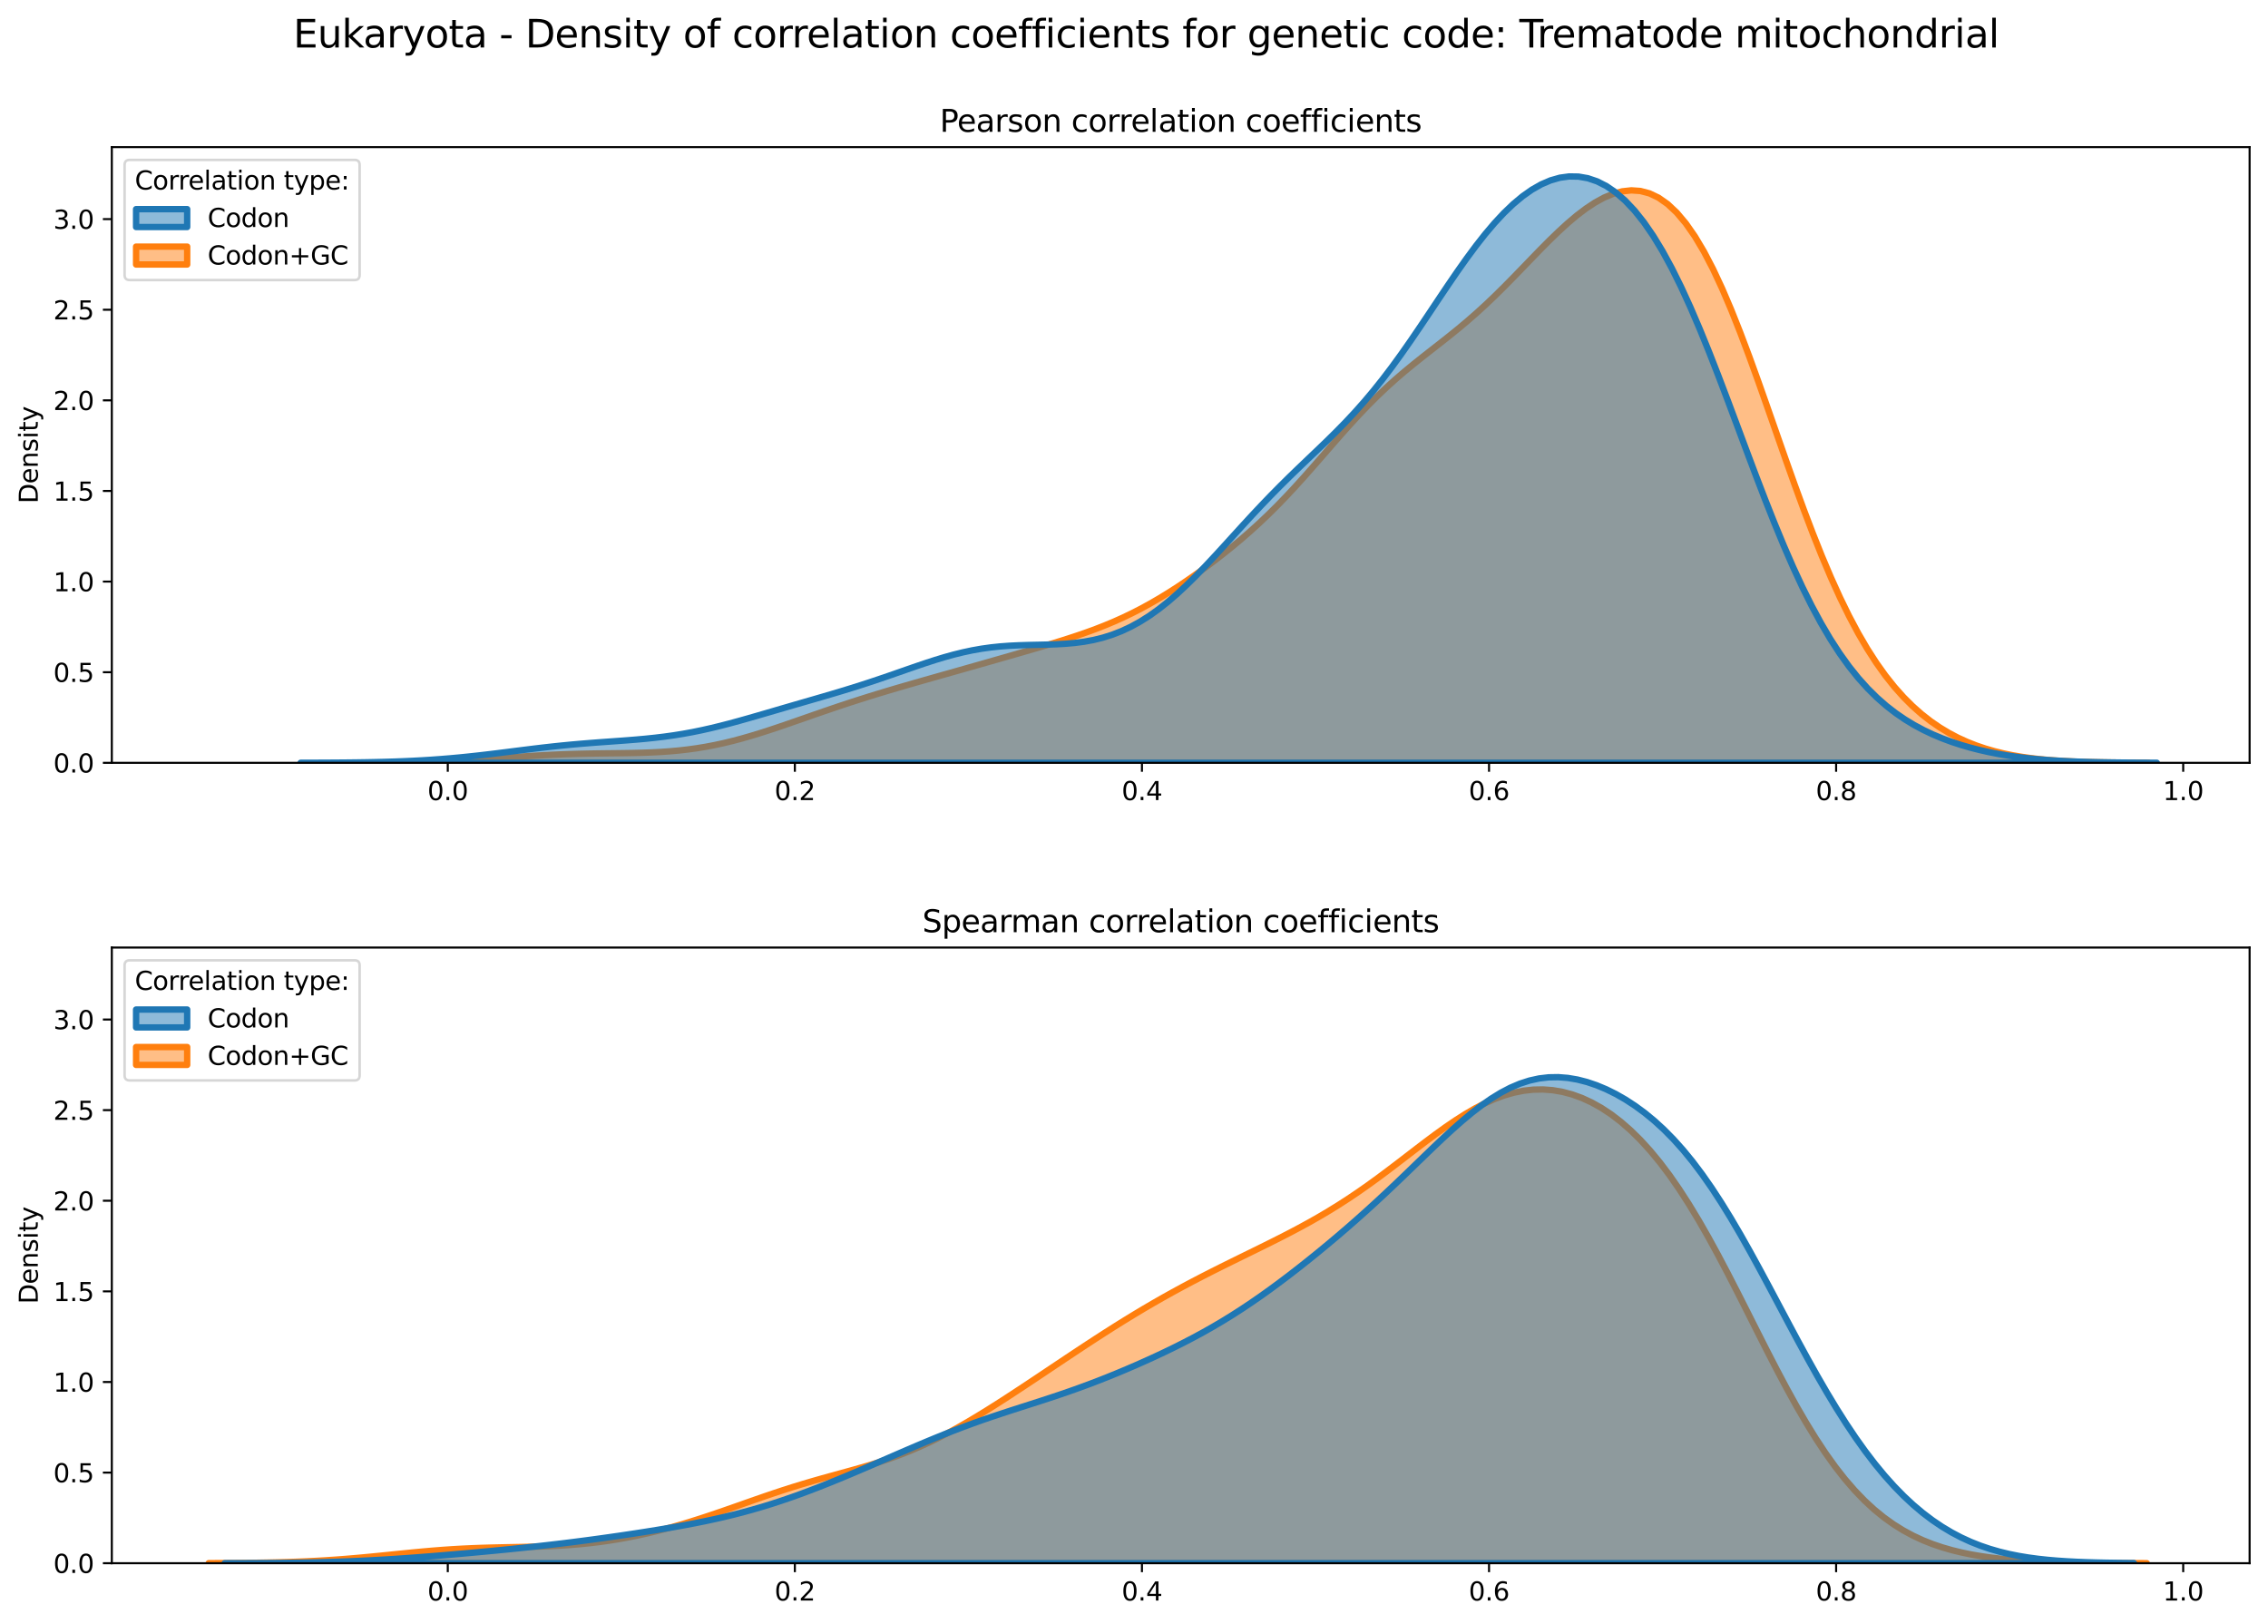 <?xml version="1.0" encoding="utf-8" standalone="no"?>
<!DOCTYPE svg PUBLIC "-//W3C//DTD SVG 1.1//EN"
  "http://www.w3.org/Graphics/SVG/1.1/DTD/svg11.dtd">
<svg xmlns:xlink="http://www.w3.org/1999/xlink" width="887.981pt" height="635.878pt" viewBox="0 0 887.981 635.878" xmlns="http://www.w3.org/2000/svg" version="1.1">
 <defs>
  <style type="text/css">*{stroke-linejoin: round; stroke-linecap: butt}</style>
 </defs>
 <g id="figure_1">
  <g id="patch_1">
   <path d="M 0 635.878 
L 887.981 635.878 
L 887.981 0 
L 0 0 
z
" style="fill: #ffffff"/>
  </g>
  <g id="axes_1">
   <g id="patch_2">
    <path d="M 43.781 298.643 
L 880.781 298.643 
L 880.781 57.6 
L 43.781 57.6 
z
" style="fill: #ffffff"/>
   </g>
   <g id="PolyCollection_1">
    <defs>
     <path id="m8519ca1361" d="M 134.136 -337.257 
L 134.136 -337.235 
L 137.689 -337.235 
L 141.243 -337.235 
L 144.796 -337.235 
L 148.349 -337.235 
L 151.902 -337.235 
L 155.456 -337.235 
L 159.009 -337.235 
L 162.562 -337.235 
L 166.115 -337.235 
L 169.669 -337.235 
L 173.222 -337.235 
L 176.775 -337.235 
L 180.328 -337.235 
L 183.881 -337.235 
L 187.435 -337.235 
L 190.988 -337.235 
L 194.541 -337.235 
L 198.094 -337.235 
L 201.648 -337.235 
L 205.201 -337.235 
L 208.754 -337.235 
L 212.307 -337.235 
L 215.861 -337.235 
L 219.414 -337.235 
L 222.967 -337.235 
L 226.52 -337.235 
L 230.074 -337.235 
L 233.627 -337.235 
L 237.18 -337.235 
L 240.733 -337.235 
L 244.286 -337.235 
L 247.84 -337.235 
L 251.393 -337.235 
L 254.946 -337.235 
L 258.499 -337.235 
L 262.053 -337.235 
L 265.606 -337.235 
L 269.159 -337.235 
L 272.712 -337.235 
L 276.266 -337.235 
L 279.819 -337.235 
L 283.372 -337.235 
L 286.925 -337.235 
L 290.479 -337.235 
L 294.032 -337.235 
L 297.585 -337.235 
L 301.138 -337.235 
L 304.691 -337.235 
L 308.245 -337.235 
L 311.798 -337.235 
L 315.351 -337.235 
L 318.904 -337.235 
L 322.458 -337.235 
L 326.011 -337.235 
L 329.564 -337.235 
L 333.117 -337.235 
L 336.671 -337.235 
L 340.224 -337.235 
L 343.777 -337.235 
L 347.33 -337.235 
L 350.884 -337.235 
L 354.437 -337.235 
L 357.99 -337.235 
L 361.543 -337.235 
L 365.096 -337.235 
L 368.65 -337.235 
L 372.203 -337.235 
L 375.756 -337.235 
L 379.309 -337.235 
L 382.863 -337.235 
L 386.416 -337.235 
L 389.969 -337.235 
L 393.522 -337.235 
L 397.076 -337.235 
L 400.629 -337.235 
L 404.182 -337.235 
L 407.735 -337.235 
L 411.289 -337.235 
L 414.842 -337.235 
L 418.395 -337.235 
L 421.948 -337.235 
L 425.501 -337.235 
L 429.055 -337.235 
L 432.608 -337.235 
L 436.161 -337.235 
L 439.714 -337.235 
L 443.268 -337.235 
L 446.821 -337.235 
L 450.374 -337.235 
L 453.927 -337.235 
L 457.481 -337.235 
L 461.034 -337.235 
L 464.587 -337.235 
L 468.14 -337.235 
L 471.694 -337.235 
L 475.247 -337.235 
L 478.8 -337.235 
L 482.353 -337.235 
L 485.906 -337.235 
L 489.46 -337.235 
L 493.013 -337.235 
L 496.566 -337.235 
L 500.119 -337.235 
L 503.673 -337.235 
L 507.226 -337.235 
L 510.779 -337.235 
L 514.332 -337.235 
L 517.886 -337.235 
L 521.439 -337.235 
L 524.992 -337.235 
L 528.545 -337.235 
L 532.099 -337.235 
L 535.652 -337.235 
L 539.205 -337.235 
L 542.758 -337.235 
L 546.311 -337.235 
L 549.865 -337.235 
L 553.418 -337.235 
L 556.971 -337.235 
L 560.524 -337.235 
L 564.078 -337.235 
L 567.631 -337.235 
L 571.184 -337.235 
L 574.737 -337.235 
L 578.291 -337.235 
L 581.844 -337.235 
L 585.397 -337.235 
L 588.95 -337.235 
L 592.504 -337.235 
L 596.057 -337.235 
L 599.61 -337.235 
L 603.163 -337.235 
L 606.717 -337.235 
L 610.27 -337.235 
L 613.823 -337.235 
L 617.376 -337.235 
L 620.929 -337.235 
L 624.483 -337.235 
L 628.036 -337.235 
L 631.589 -337.235 
L 635.142 -337.235 
L 638.696 -337.235 
L 642.249 -337.235 
L 645.802 -337.235 
L 649.355 -337.235 
L 652.909 -337.235 
L 656.462 -337.235 
L 660.015 -337.235 
L 663.568 -337.235 
L 667.122 -337.235 
L 670.675 -337.235 
L 674.228 -337.235 
L 677.781 -337.235 
L 681.334 -337.235 
L 684.888 -337.235 
L 688.441 -337.235 
L 691.994 -337.235 
L 695.547 -337.235 
L 699.101 -337.235 
L 702.654 -337.235 
L 706.207 -337.235 
L 709.76 -337.235 
L 713.314 -337.235 
L 716.867 -337.235 
L 720.42 -337.235 
L 723.973 -337.235 
L 727.527 -337.235 
L 731.08 -337.235 
L 734.633 -337.235 
L 738.186 -337.235 
L 741.739 -337.235 
L 745.293 -337.235 
L 748.846 -337.235 
L 752.399 -337.235 
L 755.952 -337.235 
L 759.506 -337.235 
L 763.059 -337.235 
L 766.612 -337.235 
L 770.165 -337.235 
L 773.719 -337.235 
L 777.272 -337.235 
L 780.825 -337.235 
L 784.378 -337.235 
L 787.932 -337.235 
L 791.485 -337.235 
L 795.038 -337.235 
L 798.591 -337.235 
L 802.144 -337.235 
L 805.698 -337.235 
L 809.251 -337.235 
L 812.804 -337.235 
L 816.357 -337.235 
L 819.911 -337.235 
L 823.464 -337.235 
L 827.017 -337.235 
L 830.57 -337.235 
L 834.124 -337.235 
L 837.677 -337.235 
L 841.23 -337.235 
L 841.23 -337.262 
L 841.23 -337.262 
L 837.677 -337.275 
L 834.124 -337.294 
L 830.57 -337.322 
L 827.017 -337.36 
L 823.464 -337.412 
L 819.911 -337.483 
L 816.357 -337.578 
L 812.804 -337.703 
L 809.251 -337.866 
L 805.698 -338.076 
L 802.144 -338.341 
L 798.591 -338.673 
L 795.038 -339.085 
L 791.485 -339.589 
L 787.932 -340.199 
L 784.378 -340.932 
L 780.825 -341.803 
L 777.272 -342.831 
L 773.719 -344.035 
L 770.165 -345.436 
L 766.612 -347.056 
L 763.059 -348.92 
L 759.506 -351.056 
L 755.952 -353.493 
L 752.399 -356.263 
L 748.846 -359.402 
L 745.293 -362.946 
L 741.739 -366.931 
L 738.186 -371.394 
L 734.633 -376.371 
L 731.08 -381.892 
L 727.527 -387.981 
L 723.973 -394.654 
L 720.42 -401.915 
L 716.867 -409.754 
L 713.314 -418.147 
L 709.76 -427.048 
L 706.207 -436.397 
L 702.654 -446.112 
L 699.101 -456.096 
L 695.547 -466.234 
L 691.994 -476.401 
L 688.441 -486.463 
L 684.888 -496.282 
L 681.334 -505.724 
L 677.781 -514.662 
L 674.228 -522.982 
L 670.675 -530.586 
L 667.122 -537.398 
L 663.568 -543.365 
L 660.015 -548.456 
L 656.462 -552.662 
L 652.909 -555.996 
L 649.355 -558.486 
L 645.802 -560.175 
L 642.249 -561.113 
L 638.696 -561.357 
L 635.142 -560.967 
L 631.589 -560.003 
L 628.036 -558.521 
L 624.483 -556.579 
L 620.929 -554.231 
L 617.376 -551.53 
L 613.823 -548.529 
L 610.27 -545.282 
L 606.717 -541.844 
L 603.163 -538.269 
L 599.61 -534.611 
L 596.057 -530.924 
L 592.504 -527.257 
L 588.95 -523.651 
L 585.397 -520.142 
L 581.844 -516.756 
L 578.291 -513.504 
L 574.737 -510.39 
L 571.184 -507.401 
L 567.631 -504.517 
L 564.078 -501.706 
L 560.524 -498.929 
L 556.971 -496.145 
L 553.418 -493.31 
L 549.865 -490.383 
L 546.311 -487.328 
L 542.758 -484.119 
L 539.205 -480.74 
L 535.652 -477.186 
L 532.099 -473.467 
L 528.545 -469.604 
L 524.992 -465.626 
L 521.439 -461.573 
L 517.886 -457.487 
L 514.332 -453.413 
L 510.779 -449.391 
L 507.226 -445.459 
L 503.673 -441.645 
L 500.119 -437.968 
L 496.566 -434.441 
L 493.013 -431.065 
L 489.46 -427.837 
L 485.906 -424.746 
L 482.353 -421.781 
L 478.8 -418.929 
L 475.247 -416.181 
L 471.694 -413.527 
L 468.14 -410.965 
L 464.587 -408.493 
L 461.034 -406.115 
L 457.481 -403.837 
L 453.927 -401.664 
L 450.374 -399.603 
L 446.821 -397.658 
L 443.268 -395.833 
L 439.714 -394.125 
L 436.161 -392.532 
L 432.608 -391.046 
L 429.055 -389.658 
L 425.501 -388.355 
L 421.948 -387.125 
L 418.395 -385.956 
L 414.842 -384.834 
L 411.289 -383.748 
L 407.735 -382.687 
L 404.182 -381.645 
L 400.629 -380.614 
L 397.076 -379.59 
L 393.522 -378.571 
L 389.969 -377.554 
L 386.416 -376.54 
L 382.863 -375.528 
L 379.309 -374.519 
L 375.756 -373.512 
L 372.203 -372.506 
L 368.65 -371.502 
L 365.096 -370.497 
L 361.543 -369.488 
L 357.99 -368.473 
L 354.437 -367.45 
L 350.884 -366.413 
L 347.33 -365.36 
L 343.777 -364.287 
L 340.224 -363.192 
L 336.671 -362.072 
L 333.117 -360.927 
L 329.564 -359.756 
L 326.011 -358.562 
L 322.458 -357.347 
L 318.904 -356.117 
L 315.351 -354.877 
L 311.798 -353.637 
L 308.245 -352.405 
L 304.691 -351.191 
L 301.138 -350.009 
L 297.585 -348.869 
L 294.032 -347.783 
L 290.479 -346.763 
L 286.925 -345.818 
L 283.372 -344.958 
L 279.819 -344.187 
L 276.266 -343.51 
L 272.712 -342.928 
L 269.159 -342.44 
L 265.606 -342.04 
L 262.053 -341.724 
L 258.499 -341.481 
L 254.946 -341.302 
L 251.393 -341.175 
L 247.84 -341.088 
L 244.286 -341.028 
L 240.733 -340.984 
L 237.18 -340.945 
L 233.627 -340.899 
L 230.074 -340.84 
L 226.52 -340.76 
L 222.967 -340.656 
L 219.414 -340.525 
L 215.861 -340.367 
L 212.307 -340.183 
L 208.754 -339.978 
L 205.201 -339.755 
L 201.648 -339.52 
L 198.094 -339.28 
L 194.541 -339.04 
L 190.988 -338.805 
L 187.435 -338.582 
L 183.881 -338.374 
L 180.328 -338.184 
L 176.775 -338.014 
L 173.222 -337.865 
L 169.669 -337.737 
L 166.115 -337.629 
L 162.562 -337.539 
L 159.009 -337.466 
L 155.456 -337.408 
L 151.902 -337.363 
L 148.349 -337.328 
L 144.796 -337.301 
L 141.243 -337.281 
L 137.689 -337.267 
L 134.136 -337.257 
z
" style="stroke: #ff7f0e; stroke-width: 2.5"/>
    </defs>
    <g clip-path="url(#pb93d89bfd8)">
     <use xlink:href="#m8519ca1361" x="0" y="635.878" style="fill: #ff7f0e; fill-opacity: 0.5; stroke: #ff7f0e; stroke-width: 2.5"/>
    </g>
   </g>
   <g id="PolyCollection_2">
    <defs>
     <path id="m55d0e2f78b" d="M 117.715 -337.253 
L 117.715 -337.235 
L 121.367 -337.235 
L 125.019 -337.235 
L 128.671 -337.235 
L 132.323 -337.235 
L 135.975 -337.235 
L 139.627 -337.235 
L 143.278 -337.235 
L 146.93 -337.235 
L 150.582 -337.235 
L 154.234 -337.235 
L 157.886 -337.235 
L 161.538 -337.235 
L 165.19 -337.235 
L 168.842 -337.235 
L 172.494 -337.235 
L 176.146 -337.235 
L 179.798 -337.235 
L 183.449 -337.235 
L 187.101 -337.235 
L 190.753 -337.235 
L 194.405 -337.235 
L 198.057 -337.235 
L 201.709 -337.235 
L 205.361 -337.235 
L 209.013 -337.235 
L 212.665 -337.235 
L 216.317 -337.235 
L 219.969 -337.235 
L 223.62 -337.235 
L 227.272 -337.235 
L 230.924 -337.235 
L 234.576 -337.235 
L 238.228 -337.235 
L 241.88 -337.235 
L 245.532 -337.235 
L 249.184 -337.235 
L 252.836 -337.235 
L 256.488 -337.235 
L 260.14 -337.235 
L 263.791 -337.235 
L 267.443 -337.235 
L 271.095 -337.235 
L 274.747 -337.235 
L 278.399 -337.235 
L 282.051 -337.235 
L 285.703 -337.235 
L 289.355 -337.235 
L 293.007 -337.235 
L 296.659 -337.235 
L 300.311 -337.235 
L 303.962 -337.235 
L 307.614 -337.235 
L 311.266 -337.235 
L 314.918 -337.235 
L 318.57 -337.235 
L 322.222 -337.235 
L 325.874 -337.235 
L 329.526 -337.235 
L 333.178 -337.235 
L 336.83 -337.235 
L 340.481 -337.235 
L 344.133 -337.235 
L 347.785 -337.235 
L 351.437 -337.235 
L 355.089 -337.235 
L 358.741 -337.235 
L 362.393 -337.235 
L 366.045 -337.235 
L 369.697 -337.235 
L 373.349 -337.235 
L 377.001 -337.235 
L 380.652 -337.235 
L 384.304 -337.235 
L 387.956 -337.235 
L 391.608 -337.235 
L 395.26 -337.235 
L 398.912 -337.235 
L 402.564 -337.235 
L 406.216 -337.235 
L 409.868 -337.235 
L 413.52 -337.235 
L 417.172 -337.235 
L 420.823 -337.235 
L 424.475 -337.235 
L 428.127 -337.235 
L 431.779 -337.235 
L 435.431 -337.235 
L 439.083 -337.235 
L 442.735 -337.235 
L 446.387 -337.235 
L 450.039 -337.235 
L 453.691 -337.235 
L 457.343 -337.235 
L 460.994 -337.235 
L 464.646 -337.235 
L 468.298 -337.235 
L 471.95 -337.235 
L 475.602 -337.235 
L 479.254 -337.235 
L 482.906 -337.235 
L 486.558 -337.235 
L 490.21 -337.235 
L 493.862 -337.235 
L 497.514 -337.235 
L 501.165 -337.235 
L 504.817 -337.235 
L 508.469 -337.235 
L 512.121 -337.235 
L 515.773 -337.235 
L 519.425 -337.235 
L 523.077 -337.235 
L 526.729 -337.235 
L 530.381 -337.235 
L 534.033 -337.235 
L 537.685 -337.235 
L 541.336 -337.235 
L 544.988 -337.235 
L 548.64 -337.235 
L 552.292 -337.235 
L 555.944 -337.235 
L 559.596 -337.235 
L 563.248 -337.235 
L 566.9 -337.235 
L 570.552 -337.235 
L 574.204 -337.235 
L 577.856 -337.235 
L 581.507 -337.235 
L 585.159 -337.235 
L 588.811 -337.235 
L 592.463 -337.235 
L 596.115 -337.235 
L 599.767 -337.235 
L 603.419 -337.235 
L 607.071 -337.235 
L 610.723 -337.235 
L 614.375 -337.235 
L 618.026 -337.235 
L 621.678 -337.235 
L 625.33 -337.235 
L 628.982 -337.235 
L 632.634 -337.235 
L 636.286 -337.235 
L 639.938 -337.235 
L 643.59 -337.235 
L 647.242 -337.235 
L 650.894 -337.235 
L 654.546 -337.235 
L 658.197 -337.235 
L 661.849 -337.235 
L 665.501 -337.235 
L 669.153 -337.235 
L 672.805 -337.235 
L 676.457 -337.235 
L 680.109 -337.235 
L 683.761 -337.235 
L 687.413 -337.235 
L 691.065 -337.235 
L 694.717 -337.235 
L 698.368 -337.235 
L 702.02 -337.235 
L 705.672 -337.235 
L 709.324 -337.235 
L 712.976 -337.235 
L 716.628 -337.235 
L 720.28 -337.235 
L 723.932 -337.235 
L 727.584 -337.235 
L 731.236 -337.235 
L 734.888 -337.235 
L 738.539 -337.235 
L 742.191 -337.235 
L 745.843 -337.235 
L 749.495 -337.235 
L 753.147 -337.235 
L 756.799 -337.235 
L 760.451 -337.235 
L 764.103 -337.235 
L 767.755 -337.235 
L 771.407 -337.235 
L 775.059 -337.235 
L 778.71 -337.235 
L 782.362 -337.235 
L 786.014 -337.235 
L 789.666 -337.235 
L 793.318 -337.235 
L 796.97 -337.235 
L 800.622 -337.235 
L 804.274 -337.235 
L 807.926 -337.235 
L 811.578 -337.235 
L 815.23 -337.235 
L 818.881 -337.235 
L 822.533 -337.235 
L 826.185 -337.235 
L 829.837 -337.235 
L 833.489 -337.235 
L 837.141 -337.235 
L 840.793 -337.235 
L 844.445 -337.235 
L 844.445 -337.26 
L 844.445 -337.26 
L 840.793 -337.272 
L 837.141 -337.29 
L 833.489 -337.314 
L 829.837 -337.348 
L 826.185 -337.394 
L 822.533 -337.455 
L 818.881 -337.536 
L 815.23 -337.641 
L 811.578 -337.775 
L 807.926 -337.945 
L 804.274 -338.157 
L 800.622 -338.418 
L 796.97 -338.735 
L 793.318 -339.115 
L 789.666 -339.567 
L 786.014 -340.098 
L 782.362 -340.716 
L 778.71 -341.429 
L 775.059 -342.247 
L 771.407 -343.18 
L 767.755 -344.239 
L 764.103 -345.437 
L 760.451 -346.791 
L 756.799 -348.321 
L 753.147 -350.049 
L 749.495 -352.002 
L 745.843 -354.213 
L 742.191 -356.715 
L 738.539 -359.546 
L 734.888 -362.749 
L 731.236 -366.363 
L 727.584 -370.43 
L 723.932 -374.988 
L 720.28 -380.071 
L 716.628 -385.706 
L 712.976 -391.909 
L 709.324 -398.686 
L 705.672 -406.029 
L 702.02 -413.916 
L 698.368 -422.307 
L 694.717 -431.146 
L 691.065 -440.363 
L 687.413 -449.871 
L 683.761 -459.572 
L 680.109 -469.356 
L 676.457 -479.111 
L 672.805 -488.719 
L 669.153 -498.068 
L 665.501 -507.05 
L 661.849 -515.569 
L 658.197 -523.542 
L 654.546 -530.903 
L 650.894 -537.601 
L 647.242 -543.605 
L 643.59 -548.895 
L 639.938 -553.47 
L 636.286 -557.336 
L 632.634 -560.51 
L 628.982 -563.014 
L 625.33 -564.87 
L 621.678 -566.105 
L 618.026 -566.741 
L 614.375 -566.8 
L 610.723 -566.3 
L 607.071 -565.257 
L 603.419 -563.688 
L 599.767 -561.607 
L 596.115 -559.033 
L 592.463 -555.983 
L 588.811 -552.483 
L 585.159 -548.563 
L 581.507 -544.258 
L 577.856 -539.613 
L 574.204 -534.679 
L 570.552 -529.514 
L 566.9 -524.178 
L 563.248 -518.74 
L 559.596 -513.266 
L 555.944 -507.821 
L 552.292 -502.466 
L 548.64 -497.254 
L 544.988 -492.23 
L 541.336 -487.423 
L 537.685 -482.851 
L 534.033 -478.518 
L 530.381 -474.413 
L 526.729 -470.512 
L 523.077 -466.781 
L 519.425 -463.18 
L 515.773 -459.662 
L 512.121 -456.18 
L 508.469 -452.69 
L 504.817 -449.155 
L 501.165 -445.545 
L 497.514 -441.843 
L 493.862 -438.043 
L 490.21 -434.151 
L 486.558 -430.186 
L 482.906 -426.175 
L 479.254 -422.157 
L 475.602 -418.173 
L 471.95 -414.269 
L 468.298 -410.49 
L 464.646 -406.881 
L 460.994 -403.479 
L 457.343 -400.318 
L 453.691 -397.425 
L 450.039 -394.818 
L 446.387 -392.509 
L 442.735 -390.502 
L 439.083 -388.793 
L 435.431 -387.372 
L 431.779 -386.224 
L 428.127 -385.326 
L 424.475 -384.652 
L 420.823 -384.171 
L 417.172 -383.847 
L 413.52 -383.643 
L 409.868 -383.521 
L 406.216 -383.439 
L 402.564 -383.361 
L 398.912 -383.249 
L 395.26 -383.073 
L 391.608 -382.803 
L 387.956 -382.42 
L 384.304 -381.911 
L 380.652 -381.267 
L 377.001 -380.491 
L 373.349 -379.59 
L 369.697 -378.576 
L 366.045 -377.467 
L 362.393 -376.284 
L 358.741 -375.049 
L 355.089 -373.784 
L 351.437 -372.508 
L 347.785 -371.239 
L 344.133 -369.991 
L 340.481 -368.772 
L 336.83 -367.587 
L 333.178 -366.437 
L 329.526 -365.32 
L 325.874 -364.228 
L 322.222 -363.156 
L 318.57 -362.096 
L 314.918 -361.04 
L 311.266 -359.983 
L 307.614 -358.922 
L 303.962 -357.856 
L 300.311 -356.789 
L 296.659 -355.725 
L 293.007 -354.675 
L 289.355 -353.647 
L 285.703 -352.654 
L 282.051 -351.709 
L 278.399 -350.821 
L 274.747 -350.001 
L 271.095 -349.256 
L 267.443 -348.59 
L 263.791 -348.003 
L 260.14 -347.493 
L 256.488 -347.052 
L 252.836 -346.672 
L 249.184 -346.342 
L 245.532 -346.048 
L 241.88 -345.778 
L 238.228 -345.517 
L 234.576 -345.254 
L 230.924 -344.977 
L 227.272 -344.68 
L 223.62 -344.356 
L 219.969 -344.003 
L 216.317 -343.62 
L 212.665 -343.209 
L 209.013 -342.776 
L 205.361 -342.325 
L 201.709 -341.865 
L 198.057 -341.403 
L 194.405 -340.947 
L 190.753 -340.504 
L 187.101 -340.082 
L 183.449 -339.686 
L 179.798 -339.32 
L 176.146 -338.987 
L 172.494 -338.69 
L 168.842 -338.428 
L 165.19 -338.201 
L 161.538 -338.008 
L 157.886 -337.845 
L 154.234 -337.71 
L 150.582 -337.6 
L 146.93 -337.512 
L 143.278 -337.442 
L 139.627 -337.388 
L 135.975 -337.346 
L 132.323 -337.315 
L 128.671 -337.292 
L 125.019 -337.274 
L 121.367 -337.262 
L 117.715 -337.253 
z
" style="stroke: #1f77b4; stroke-width: 2.5"/>
    </defs>
    <g clip-path="url(#pb93d89bfd8)">
     <use xlink:href="#m55d0e2f78b" x="0" y="635.878" style="fill: #1f77b4; fill-opacity: 0.5; stroke: #1f77b4; stroke-width: 2.5"/>
    </g>
   </g>
   <g id="matplotlib.axis_1">
    <g id="xtick_1">
     <g id="line2d_1">
      <defs>
       <path id="m7ddfa6b44a" d="M 0 0 
L 0 3.5 
" style="stroke: #000000; stroke-width: 0.8"/>
      </defs>
      <g>
       <use xlink:href="#m7ddfa6b44a" x="175.318" y="298.643" style="stroke: #000000; stroke-width: 0.8"/>
      </g>
     </g>
     <g id="text_1">
      <!-- 0.0 -->
      <g transform="translate(167.366 313.242) scale(0.1 -0.1)">
       <defs>
        <path id="DejaVuSans-30" d="M 2034 4250 
Q 1547 4250 1301 3770 
Q 1056 3291 1056 2328 
Q 1056 1369 1301 889 
Q 1547 409 2034 409 
Q 2525 409 2770 889 
Q 3016 1369 3016 2328 
Q 3016 3291 2770 3770 
Q 2525 4250 2034 4250 
z
M 2034 4750 
Q 2819 4750 3233 4129 
Q 3647 3509 3647 2328 
Q 3647 1150 3233 529 
Q 2819 -91 2034 -91 
Q 1250 -91 836 529 
Q 422 1150 422 2328 
Q 422 3509 836 4129 
Q 1250 4750 2034 4750 
z
" transform="scale(0.016)"/>
        <path id="DejaVuSans-2e" d="M 684 794 
L 1344 794 
L 1344 0 
L 684 0 
L 684 794 
z
" transform="scale(0.016)"/>
       </defs>
       <use xlink:href="#DejaVuSans-30"/>
       <use xlink:href="#DejaVuSans-2e" x="63.623"/>
       <use xlink:href="#DejaVuSans-30" x="95.41"/>
      </g>
     </g>
    </g>
    <g id="xtick_2">
     <g id="line2d_2">
      <g>
       <use xlink:href="#m7ddfa6b44a" x="311.21" y="298.643" style="stroke: #000000; stroke-width: 0.8"/>
      </g>
     </g>
     <g id="text_2">
      <!-- 0.2 -->
      <g transform="translate(303.259 313.242) scale(0.1 -0.1)">
       <defs>
        <path id="DejaVuSans-32" d="M 1228 531 
L 3431 531 
L 3431 0 
L 469 0 
L 469 531 
Q 828 903 1448 1529 
Q 2069 2156 2228 2338 
Q 2531 2678 2651 2914 
Q 2772 3150 2772 3378 
Q 2772 3750 2511 3984 
Q 2250 4219 1831 4219 
Q 1534 4219 1204 4116 
Q 875 4013 500 3803 
L 500 4441 
Q 881 4594 1212 4672 
Q 1544 4750 1819 4750 
Q 2544 4750 2975 4387 
Q 3406 4025 3406 3419 
Q 3406 3131 3298 2873 
Q 3191 2616 2906 2266 
Q 2828 2175 2409 1742 
Q 1991 1309 1228 531 
z
" transform="scale(0.016)"/>
       </defs>
       <use xlink:href="#DejaVuSans-30"/>
       <use xlink:href="#DejaVuSans-2e" x="63.623"/>
       <use xlink:href="#DejaVuSans-32" x="95.41"/>
      </g>
     </g>
    </g>
    <g id="xtick_3">
     <g id="line2d_3">
      <g>
       <use xlink:href="#m7ddfa6b44a" x="447.103" y="298.643" style="stroke: #000000; stroke-width: 0.8"/>
      </g>
     </g>
     <g id="text_3">
      <!-- 0.4 -->
      <g transform="translate(439.151 313.242) scale(0.1 -0.1)">
       <defs>
        <path id="DejaVuSans-34" d="M 2419 4116 
L 825 1625 
L 2419 1625 
L 2419 4116 
z
M 2253 4666 
L 3047 4666 
L 3047 1625 
L 3713 1625 
L 3713 1100 
L 3047 1100 
L 3047 0 
L 2419 0 
L 2419 1100 
L 313 1100 
L 313 1709 
L 2253 4666 
z
" transform="scale(0.016)"/>
       </defs>
       <use xlink:href="#DejaVuSans-30"/>
       <use xlink:href="#DejaVuSans-2e" x="63.623"/>
       <use xlink:href="#DejaVuSans-34" x="95.41"/>
      </g>
     </g>
    </g>
    <g id="xtick_4">
     <g id="line2d_4">
      <g>
       <use xlink:href="#m7ddfa6b44a" x="582.996" y="298.643" style="stroke: #000000; stroke-width: 0.8"/>
      </g>
     </g>
     <g id="text_4">
      <!-- 0.6 -->
      <g transform="translate(575.044 313.242) scale(0.1 -0.1)">
       <defs>
        <path id="DejaVuSans-36" d="M 2113 2584 
Q 1688 2584 1439 2293 
Q 1191 2003 1191 1497 
Q 1191 994 1439 701 
Q 1688 409 2113 409 
Q 2538 409 2786 701 
Q 3034 994 3034 1497 
Q 3034 2003 2786 2293 
Q 2538 2584 2113 2584 
z
M 3366 4563 
L 3366 3988 
Q 3128 4100 2886 4159 
Q 2644 4219 2406 4219 
Q 1781 4219 1451 3797 
Q 1122 3375 1075 2522 
Q 1259 2794 1537 2939 
Q 1816 3084 2150 3084 
Q 2853 3084 3261 2657 
Q 3669 2231 3669 1497 
Q 3669 778 3244 343 
Q 2819 -91 2113 -91 
Q 1303 -91 875 529 
Q 447 1150 447 2328 
Q 447 3434 972 4092 
Q 1497 4750 2381 4750 
Q 2619 4750 2861 4703 
Q 3103 4656 3366 4563 
z
" transform="scale(0.016)"/>
       </defs>
       <use xlink:href="#DejaVuSans-30"/>
       <use xlink:href="#DejaVuSans-2e" x="63.623"/>
       <use xlink:href="#DejaVuSans-36" x="95.41"/>
      </g>
     </g>
    </g>
    <g id="xtick_5">
     <g id="line2d_5">
      <g>
       <use xlink:href="#m7ddfa6b44a" x="718.888" y="298.643" style="stroke: #000000; stroke-width: 0.8"/>
      </g>
     </g>
     <g id="text_5">
      <!-- 0.8 -->
      <g transform="translate(710.937 313.242) scale(0.1 -0.1)">
       <defs>
        <path id="DejaVuSans-38" d="M 2034 2216 
Q 1584 2216 1326 1975 
Q 1069 1734 1069 1313 
Q 1069 891 1326 650 
Q 1584 409 2034 409 
Q 2484 409 2743 651 
Q 3003 894 3003 1313 
Q 3003 1734 2745 1975 
Q 2488 2216 2034 2216 
z
M 1403 2484 
Q 997 2584 770 2862 
Q 544 3141 544 3541 
Q 544 4100 942 4425 
Q 1341 4750 2034 4750 
Q 2731 4750 3128 4425 
Q 3525 4100 3525 3541 
Q 3525 3141 3298 2862 
Q 3072 2584 2669 2484 
Q 3125 2378 3379 2068 
Q 3634 1759 3634 1313 
Q 3634 634 3220 271 
Q 2806 -91 2034 -91 
Q 1263 -91 848 271 
Q 434 634 434 1313 
Q 434 1759 690 2068 
Q 947 2378 1403 2484 
z
M 1172 3481 
Q 1172 3119 1398 2916 
Q 1625 2713 2034 2713 
Q 2441 2713 2670 2916 
Q 2900 3119 2900 3481 
Q 2900 3844 2670 4047 
Q 2441 4250 2034 4250 
Q 1625 4250 1398 4047 
Q 1172 3844 1172 3481 
z
" transform="scale(0.016)"/>
       </defs>
       <use xlink:href="#DejaVuSans-30"/>
       <use xlink:href="#DejaVuSans-2e" x="63.623"/>
       <use xlink:href="#DejaVuSans-38" x="95.41"/>
      </g>
     </g>
    </g>
    <g id="xtick_6">
     <g id="line2d_6">
      <g>
       <use xlink:href="#m7ddfa6b44a" x="854.781" y="298.643" style="stroke: #000000; stroke-width: 0.8"/>
      </g>
     </g>
     <g id="text_6">
      <!-- 1.0 -->
      <g transform="translate(846.829 313.242) scale(0.1 -0.1)">
       <defs>
        <path id="DejaVuSans-31" d="M 794 531 
L 1825 531 
L 1825 4091 
L 703 3866 
L 703 4441 
L 1819 4666 
L 2450 4666 
L 2450 531 
L 3481 531 
L 3481 0 
L 794 0 
L 794 531 
z
" transform="scale(0.016)"/>
       </defs>
       <use xlink:href="#DejaVuSans-31"/>
       <use xlink:href="#DejaVuSans-2e" x="63.623"/>
       <use xlink:href="#DejaVuSans-30" x="95.41"/>
      </g>
     </g>
    </g>
   </g>
   <g id="matplotlib.axis_2">
    <g id="ytick_1">
     <g id="line2d_7">
      <defs>
       <path id="me3f419bb14" d="M 0 0 
L -3.5 0 
" style="stroke: #000000; stroke-width: 0.8"/>
      </defs>
      <g>
       <use xlink:href="#me3f419bb14" x="43.781" y="298.643" style="stroke: #000000; stroke-width: 0.8"/>
      </g>
     </g>
     <g id="text_7">
      <!-- 0.0 -->
      <g transform="translate(20.878 302.443) scale(0.1 -0.1)">
       <use xlink:href="#DejaVuSans-30"/>
       <use xlink:href="#DejaVuSans-2e" x="63.623"/>
       <use xlink:href="#DejaVuSans-30" x="95.41"/>
      </g>
     </g>
    </g>
    <g id="ytick_2">
     <g id="line2d_8">
      <g>
       <use xlink:href="#me3f419bb14" x="43.781" y="263.166" style="stroke: #000000; stroke-width: 0.8"/>
      </g>
     </g>
     <g id="text_8">
      <!-- 0.5 -->
      <g transform="translate(20.878 266.965) scale(0.1 -0.1)">
       <defs>
        <path id="DejaVuSans-35" d="M 691 4666 
L 3169 4666 
L 3169 4134 
L 1269 4134 
L 1269 2991 
Q 1406 3038 1543 3061 
Q 1681 3084 1819 3084 
Q 2600 3084 3056 2656 
Q 3513 2228 3513 1497 
Q 3513 744 3044 326 
Q 2575 -91 1722 -91 
Q 1428 -91 1123 -41 
Q 819 9 494 109 
L 494 744 
Q 775 591 1075 516 
Q 1375 441 1709 441 
Q 2250 441 2565 725 
Q 2881 1009 2881 1497 
Q 2881 1984 2565 2268 
Q 2250 2553 1709 2553 
Q 1456 2553 1204 2497 
Q 953 2441 691 2322 
L 691 4666 
z
" transform="scale(0.016)"/>
       </defs>
       <use xlink:href="#DejaVuSans-30"/>
       <use xlink:href="#DejaVuSans-2e" x="63.623"/>
       <use xlink:href="#DejaVuSans-35" x="95.41"/>
      </g>
     </g>
    </g>
    <g id="ytick_3">
     <g id="line2d_9">
      <g>
       <use xlink:href="#me3f419bb14" x="43.781" y="227.688" style="stroke: #000000; stroke-width: 0.8"/>
      </g>
     </g>
     <g id="text_9">
      <!-- 1.0 -->
      <g transform="translate(20.878 231.487) scale(0.1 -0.1)">
       <use xlink:href="#DejaVuSans-31"/>
       <use xlink:href="#DejaVuSans-2e" x="63.623"/>
       <use xlink:href="#DejaVuSans-30" x="95.41"/>
      </g>
     </g>
    </g>
    <g id="ytick_4">
     <g id="line2d_10">
      <g>
       <use xlink:href="#me3f419bb14" x="43.781" y="192.21" style="stroke: #000000; stroke-width: 0.8"/>
      </g>
     </g>
     <g id="text_10">
      <!-- 1.5 -->
      <g transform="translate(20.878 196.009) scale(0.1 -0.1)">
       <use xlink:href="#DejaVuSans-31"/>
       <use xlink:href="#DejaVuSans-2e" x="63.623"/>
       <use xlink:href="#DejaVuSans-35" x="95.41"/>
      </g>
     </g>
    </g>
    <g id="ytick_5">
     <g id="line2d_11">
      <g>
       <use xlink:href="#me3f419bb14" x="43.781" y="156.733" style="stroke: #000000; stroke-width: 0.8"/>
      </g>
     </g>
     <g id="text_11">
      <!-- 2.0 -->
      <g transform="translate(20.878 160.532) scale(0.1 -0.1)">
       <use xlink:href="#DejaVuSans-32"/>
       <use xlink:href="#DejaVuSans-2e" x="63.623"/>
       <use xlink:href="#DejaVuSans-30" x="95.41"/>
      </g>
     </g>
    </g>
    <g id="ytick_6">
     <g id="line2d_12">
      <g>
       <use xlink:href="#me3f419bb14" x="43.781" y="121.255" style="stroke: #000000; stroke-width: 0.8"/>
      </g>
     </g>
     <g id="text_12">
      <!-- 2.5 -->
      <g transform="translate(20.878 125.054) scale(0.1 -0.1)">
       <use xlink:href="#DejaVuSans-32"/>
       <use xlink:href="#DejaVuSans-2e" x="63.623"/>
       <use xlink:href="#DejaVuSans-35" x="95.41"/>
      </g>
     </g>
    </g>
    <g id="ytick_7">
     <g id="line2d_13">
      <g>
       <use xlink:href="#me3f419bb14" x="43.781" y="85.777" style="stroke: #000000; stroke-width: 0.8"/>
      </g>
     </g>
     <g id="text_13">
      <!-- 3.0 -->
      <g transform="translate(20.878 89.576) scale(0.1 -0.1)">
       <defs>
        <path id="DejaVuSans-33" d="M 2597 2516 
Q 3050 2419 3304 2112 
Q 3559 1806 3559 1356 
Q 3559 666 3084 287 
Q 2609 -91 1734 -91 
Q 1441 -91 1130 -33 
Q 819 25 488 141 
L 488 750 
Q 750 597 1062 519 
Q 1375 441 1716 441 
Q 2309 441 2620 675 
Q 2931 909 2931 1356 
Q 2931 1769 2642 2001 
Q 2353 2234 1838 2234 
L 1294 2234 
L 1294 2753 
L 1863 2753 
Q 2328 2753 2575 2939 
Q 2822 3125 2822 3475 
Q 2822 3834 2567 4026 
Q 2313 4219 1838 4219 
Q 1578 4219 1281 4162 
Q 984 4106 628 3988 
L 628 4550 
Q 988 4650 1302 4700 
Q 1616 4750 1894 4750 
Q 2613 4750 3031 4423 
Q 3450 4097 3450 3541 
Q 3450 3153 3228 2886 
Q 3006 2619 2597 2516 
z
" transform="scale(0.016)"/>
       </defs>
       <use xlink:href="#DejaVuSans-33"/>
       <use xlink:href="#DejaVuSans-2e" x="63.623"/>
       <use xlink:href="#DejaVuSans-30" x="95.41"/>
      </g>
     </g>
    </g>
    <g id="text_14">
     <!-- Density -->
     <g transform="translate(14.798 197.13) rotate(-90) scale(0.1 -0.1)">
      <defs>
       <path id="DejaVuSans-44" d="M 1259 4147 
L 1259 519 
L 2022 519 
Q 2988 519 3436 956 
Q 3884 1394 3884 2338 
Q 3884 3275 3436 3711 
Q 2988 4147 2022 4147 
L 1259 4147 
z
M 628 4666 
L 1925 4666 
Q 3281 4666 3915 4102 
Q 4550 3538 4550 2338 
Q 4550 1131 3912 565 
Q 3275 0 1925 0 
L 628 0 
L 628 4666 
z
" transform="scale(0.016)"/>
       <path id="DejaVuSans-65" d="M 3597 1894 
L 3597 1613 
L 953 1613 
Q 991 1019 1311 708 
Q 1631 397 2203 397 
Q 2534 397 2845 478 
Q 3156 559 3463 722 
L 3463 178 
Q 3153 47 2828 -22 
Q 2503 -91 2169 -91 
Q 1331 -91 842 396 
Q 353 884 353 1716 
Q 353 2575 817 3079 
Q 1281 3584 2069 3584 
Q 2775 3584 3186 3129 
Q 3597 2675 3597 1894 
z
M 3022 2063 
Q 3016 2534 2758 2815 
Q 2500 3097 2075 3097 
Q 1594 3097 1305 2825 
Q 1016 2553 972 2059 
L 3022 2063 
z
" transform="scale(0.016)"/>
       <path id="DejaVuSans-6e" d="M 3513 2113 
L 3513 0 
L 2938 0 
L 2938 2094 
Q 2938 2591 2744 2837 
Q 2550 3084 2163 3084 
Q 1697 3084 1428 2787 
Q 1159 2491 1159 1978 
L 1159 0 
L 581 0 
L 581 3500 
L 1159 3500 
L 1159 2956 
Q 1366 3272 1645 3428 
Q 1925 3584 2291 3584 
Q 2894 3584 3203 3211 
Q 3513 2838 3513 2113 
z
" transform="scale(0.016)"/>
       <path id="DejaVuSans-73" d="M 2834 3397 
L 2834 2853 
Q 2591 2978 2328 3040 
Q 2066 3103 1784 3103 
Q 1356 3103 1142 2972 
Q 928 2841 928 2578 
Q 928 2378 1081 2264 
Q 1234 2150 1697 2047 
L 1894 2003 
Q 2506 1872 2764 1633 
Q 3022 1394 3022 966 
Q 3022 478 2636 193 
Q 2250 -91 1575 -91 
Q 1294 -91 989 -36 
Q 684 19 347 128 
L 347 722 
Q 666 556 975 473 
Q 1284 391 1588 391 
Q 1994 391 2212 530 
Q 2431 669 2431 922 
Q 2431 1156 2273 1281 
Q 2116 1406 1581 1522 
L 1381 1569 
Q 847 1681 609 1914 
Q 372 2147 372 2553 
Q 372 3047 722 3315 
Q 1072 3584 1716 3584 
Q 2034 3584 2315 3537 
Q 2597 3491 2834 3397 
z
" transform="scale(0.016)"/>
       <path id="DejaVuSans-69" d="M 603 3500 
L 1178 3500 
L 1178 0 
L 603 0 
L 603 3500 
z
M 603 4863 
L 1178 4863 
L 1178 4134 
L 603 4134 
L 603 4863 
z
" transform="scale(0.016)"/>
       <path id="DejaVuSans-74" d="M 1172 4494 
L 1172 3500 
L 2356 3500 
L 2356 3053 
L 1172 3053 
L 1172 1153 
Q 1172 725 1289 603 
Q 1406 481 1766 481 
L 2356 481 
L 2356 0 
L 1766 0 
Q 1100 0 847 248 
Q 594 497 594 1153 
L 594 3053 
L 172 3053 
L 172 3500 
L 594 3500 
L 594 4494 
L 1172 4494 
z
" transform="scale(0.016)"/>
       <path id="DejaVuSans-79" d="M 2059 -325 
Q 1816 -950 1584 -1140 
Q 1353 -1331 966 -1331 
L 506 -1331 
L 506 -850 
L 844 -850 
Q 1081 -850 1212 -737 
Q 1344 -625 1503 -206 
L 1606 56 
L 191 3500 
L 800 3500 
L 1894 763 
L 2988 3500 
L 3597 3500 
L 2059 -325 
z
" transform="scale(0.016)"/>
      </defs>
      <use xlink:href="#DejaVuSans-44"/>
      <use xlink:href="#DejaVuSans-65" x="77.002"/>
      <use xlink:href="#DejaVuSans-6e" x="138.525"/>
      <use xlink:href="#DejaVuSans-73" x="201.904"/>
      <use xlink:href="#DejaVuSans-69" x="254.004"/>
      <use xlink:href="#DejaVuSans-74" x="281.787"/>
      <use xlink:href="#DejaVuSans-79" x="320.996"/>
     </g>
    </g>
   </g>
   <g id="patch_3">
    <path d="M 43.781 298.643 
L 43.781 57.6 
" style="fill: none; stroke: #000000; stroke-width: 0.8; stroke-linejoin: miter; stroke-linecap: square"/>
   </g>
   <g id="patch_4">
    <path d="M 880.781 298.643 
L 880.781 57.6 
" style="fill: none; stroke: #000000; stroke-width: 0.8; stroke-linejoin: miter; stroke-linecap: square"/>
   </g>
   <g id="patch_5">
    <path d="M 43.781 298.643 
L 880.781 298.643 
" style="fill: none; stroke: #000000; stroke-width: 0.8; stroke-linejoin: miter; stroke-linecap: square"/>
   </g>
   <g id="patch_6">
    <path d="M 43.781 57.6 
L 880.781 57.6 
" style="fill: none; stroke: #000000; stroke-width: 0.8; stroke-linejoin: miter; stroke-linecap: square"/>
   </g>
   <g id="text_15">
    <!-- Pearson correlation coefficients -->
    <g transform="translate(367.949 51.6) scale(0.12 -0.12)">
     <defs>
      <path id="DejaVuSans-50" d="M 1259 4147 
L 1259 2394 
L 2053 2394 
Q 2494 2394 2734 2622 
Q 2975 2850 2975 3272 
Q 2975 3691 2734 3919 
Q 2494 4147 2053 4147 
L 1259 4147 
z
M 628 4666 
L 2053 4666 
Q 2838 4666 3239 4311 
Q 3641 3956 3641 3272 
Q 3641 2581 3239 2228 
Q 2838 1875 2053 1875 
L 1259 1875 
L 1259 0 
L 628 0 
L 628 4666 
z
" transform="scale(0.016)"/>
      <path id="DejaVuSans-61" d="M 2194 1759 
Q 1497 1759 1228 1600 
Q 959 1441 959 1056 
Q 959 750 1161 570 
Q 1363 391 1709 391 
Q 2188 391 2477 730 
Q 2766 1069 2766 1631 
L 2766 1759 
L 2194 1759 
z
M 3341 1997 
L 3341 0 
L 2766 0 
L 2766 531 
Q 2569 213 2275 61 
Q 1981 -91 1556 -91 
Q 1019 -91 701 211 
Q 384 513 384 1019 
Q 384 1609 779 1909 
Q 1175 2209 1959 2209 
L 2766 2209 
L 2766 2266 
Q 2766 2663 2505 2880 
Q 2244 3097 1772 3097 
Q 1472 3097 1187 3025 
Q 903 2953 641 2809 
L 641 3341 
Q 956 3463 1253 3523 
Q 1550 3584 1831 3584 
Q 2591 3584 2966 3190 
Q 3341 2797 3341 1997 
z
" transform="scale(0.016)"/>
      <path id="DejaVuSans-72" d="M 2631 2963 
Q 2534 3019 2420 3045 
Q 2306 3072 2169 3072 
Q 1681 3072 1420 2755 
Q 1159 2438 1159 1844 
L 1159 0 
L 581 0 
L 581 3500 
L 1159 3500 
L 1159 2956 
Q 1341 3275 1631 3429 
Q 1922 3584 2338 3584 
Q 2397 3584 2469 3576 
Q 2541 3569 2628 3553 
L 2631 2963 
z
" transform="scale(0.016)"/>
      <path id="DejaVuSans-6f" d="M 1959 3097 
Q 1497 3097 1228 2736 
Q 959 2375 959 1747 
Q 959 1119 1226 758 
Q 1494 397 1959 397 
Q 2419 397 2687 759 
Q 2956 1122 2956 1747 
Q 2956 2369 2687 2733 
Q 2419 3097 1959 3097 
z
M 1959 3584 
Q 2709 3584 3137 3096 
Q 3566 2609 3566 1747 
Q 3566 888 3137 398 
Q 2709 -91 1959 -91 
Q 1206 -91 779 398 
Q 353 888 353 1747 
Q 353 2609 779 3096 
Q 1206 3584 1959 3584 
z
" transform="scale(0.016)"/>
      <path id="DejaVuSans-20" transform="scale(0.016)"/>
      <path id="DejaVuSans-63" d="M 3122 3366 
L 3122 2828 
Q 2878 2963 2633 3030 
Q 2388 3097 2138 3097 
Q 1578 3097 1268 2742 
Q 959 2388 959 1747 
Q 959 1106 1268 751 
Q 1578 397 2138 397 
Q 2388 397 2633 464 
Q 2878 531 3122 666 
L 3122 134 
Q 2881 22 2623 -34 
Q 2366 -91 2075 -91 
Q 1284 -91 818 406 
Q 353 903 353 1747 
Q 353 2603 823 3093 
Q 1294 3584 2113 3584 
Q 2378 3584 2631 3529 
Q 2884 3475 3122 3366 
z
" transform="scale(0.016)"/>
      <path id="DejaVuSans-6c" d="M 603 4863 
L 1178 4863 
L 1178 0 
L 603 0 
L 603 4863 
z
" transform="scale(0.016)"/>
      <path id="DejaVuSans-66" d="M 2375 4863 
L 2375 4384 
L 1825 4384 
Q 1516 4384 1395 4259 
Q 1275 4134 1275 3809 
L 1275 3500 
L 2222 3500 
L 2222 3053 
L 1275 3053 
L 1275 0 
L 697 0 
L 697 3053 
L 147 3053 
L 147 3500 
L 697 3500 
L 697 3744 
Q 697 4328 969 4595 
Q 1241 4863 1831 4863 
L 2375 4863 
z
" transform="scale(0.016)"/>
     </defs>
     <use xlink:href="#DejaVuSans-50"/>
     <use xlink:href="#DejaVuSans-65" x="56.678"/>
     <use xlink:href="#DejaVuSans-61" x="118.201"/>
     <use xlink:href="#DejaVuSans-72" x="179.48"/>
     <use xlink:href="#DejaVuSans-73" x="220.594"/>
     <use xlink:href="#DejaVuSans-6f" x="272.693"/>
     <use xlink:href="#DejaVuSans-6e" x="333.875"/>
     <use xlink:href="#DejaVuSans-20" x="397.254"/>
     <use xlink:href="#DejaVuSans-63" x="429.041"/>
     <use xlink:href="#DejaVuSans-6f" x="484.021"/>
     <use xlink:href="#DejaVuSans-72" x="545.203"/>
     <use xlink:href="#DejaVuSans-72" x="584.566"/>
     <use xlink:href="#DejaVuSans-65" x="623.43"/>
     <use xlink:href="#DejaVuSans-6c" x="684.953"/>
     <use xlink:href="#DejaVuSans-61" x="712.736"/>
     <use xlink:href="#DejaVuSans-74" x="774.016"/>
     <use xlink:href="#DejaVuSans-69" x="813.225"/>
     <use xlink:href="#DejaVuSans-6f" x="841.008"/>
     <use xlink:href="#DejaVuSans-6e" x="902.189"/>
     <use xlink:href="#DejaVuSans-20" x="965.568"/>
     <use xlink:href="#DejaVuSans-63" x="997.355"/>
     <use xlink:href="#DejaVuSans-6f" x="1052.336"/>
     <use xlink:href="#DejaVuSans-65" x="1113.518"/>
     <use xlink:href="#DejaVuSans-66" x="1175.041"/>
     <use xlink:href="#DejaVuSans-66" x="1210.246"/>
     <use xlink:href="#DejaVuSans-69" x="1245.451"/>
     <use xlink:href="#DejaVuSans-63" x="1273.234"/>
     <use xlink:href="#DejaVuSans-69" x="1328.215"/>
     <use xlink:href="#DejaVuSans-65" x="1355.998"/>
     <use xlink:href="#DejaVuSans-6e" x="1417.521"/>
     <use xlink:href="#DejaVuSans-74" x="1480.9"/>
     <use xlink:href="#DejaVuSans-73" x="1520.109"/>
    </g>
   </g>
   <g id="legend_1">
    <g id="patch_7">
     <path d="M 50.781 109.634 
L 138.806 109.634 
Q 140.806 109.634 140.806 107.634 
L 140.806 64.6 
Q 140.806 62.6 138.806 62.6 
L 50.781 62.6 
Q 48.781 62.6 48.781 64.6 
L 48.781 107.634 
Q 48.781 109.634 50.781 109.634 
z
" style="fill: #ffffff; opacity: 0.8; stroke: #cccccc; stroke-linejoin: miter"/>
    </g>
    <g id="text_16">
     <!-- Correlation type: -->
     <g transform="translate(52.781 74.198) scale(0.1 -0.1)">
      <defs>
       <path id="DejaVuSans-43" d="M 4122 4306 
L 4122 3641 
Q 3803 3938 3442 4084 
Q 3081 4231 2675 4231 
Q 1875 4231 1450 3742 
Q 1025 3253 1025 2328 
Q 1025 1406 1450 917 
Q 1875 428 2675 428 
Q 3081 428 3442 575 
Q 3803 722 4122 1019 
L 4122 359 
Q 3791 134 3420 21 
Q 3050 -91 2638 -91 
Q 1578 -91 968 557 
Q 359 1206 359 2328 
Q 359 3453 968 4101 
Q 1578 4750 2638 4750 
Q 3056 4750 3426 4639 
Q 3797 4528 4122 4306 
z
" transform="scale(0.016)"/>
       <path id="DejaVuSans-70" d="M 1159 525 
L 1159 -1331 
L 581 -1331 
L 581 3500 
L 1159 3500 
L 1159 2969 
Q 1341 3281 1617 3432 
Q 1894 3584 2278 3584 
Q 2916 3584 3314 3078 
Q 3713 2572 3713 1747 
Q 3713 922 3314 415 
Q 2916 -91 2278 -91 
Q 1894 -91 1617 61 
Q 1341 213 1159 525 
z
M 3116 1747 
Q 3116 2381 2855 2742 
Q 2594 3103 2138 3103 
Q 1681 3103 1420 2742 
Q 1159 2381 1159 1747 
Q 1159 1113 1420 752 
Q 1681 391 2138 391 
Q 2594 391 2855 752 
Q 3116 1113 3116 1747 
z
" transform="scale(0.016)"/>
       <path id="DejaVuSans-3a" d="M 750 794 
L 1409 794 
L 1409 0 
L 750 0 
L 750 794 
z
M 750 3309 
L 1409 3309 
L 1409 2516 
L 750 2516 
L 750 3309 
z
" transform="scale(0.016)"/>
      </defs>
      <use xlink:href="#DejaVuSans-43"/>
      <use xlink:href="#DejaVuSans-6f" x="69.824"/>
      <use xlink:href="#DejaVuSans-72" x="131.006"/>
      <use xlink:href="#DejaVuSans-72" x="170.369"/>
      <use xlink:href="#DejaVuSans-65" x="209.232"/>
      <use xlink:href="#DejaVuSans-6c" x="270.756"/>
      <use xlink:href="#DejaVuSans-61" x="298.539"/>
      <use xlink:href="#DejaVuSans-74" x="359.818"/>
      <use xlink:href="#DejaVuSans-69" x="399.027"/>
      <use xlink:href="#DejaVuSans-6f" x="426.811"/>
      <use xlink:href="#DejaVuSans-6e" x="487.992"/>
      <use xlink:href="#DejaVuSans-20" x="551.371"/>
      <use xlink:href="#DejaVuSans-74" x="583.158"/>
      <use xlink:href="#DejaVuSans-79" x="622.367"/>
      <use xlink:href="#DejaVuSans-70" x="681.547"/>
      <use xlink:href="#DejaVuSans-65" x="745.023"/>
      <use xlink:href="#DejaVuSans-3a" x="806.547"/>
     </g>
    </g>
    <g id="patch_8">
     <path d="M 53.285 88.877 
L 73.285 88.877 
L 73.285 81.877 
L 53.285 81.877 
z
" style="fill: #1f77b4; fill-opacity: 0.5; stroke: #1f77b4; stroke-width: 2.5; stroke-linejoin: miter"/>
    </g>
    <g id="text_17">
     <!-- Codon -->
     <g transform="translate(81.285 88.877) scale(0.1 -0.1)">
      <defs>
       <path id="DejaVuSans-64" d="M 2906 2969 
L 2906 4863 
L 3481 4863 
L 3481 0 
L 2906 0 
L 2906 525 
Q 2725 213 2448 61 
Q 2172 -91 1784 -91 
Q 1150 -91 751 415 
Q 353 922 353 1747 
Q 353 2572 751 3078 
Q 1150 3584 1784 3584 
Q 2172 3584 2448 3432 
Q 2725 3281 2906 2969 
z
M 947 1747 
Q 947 1113 1208 752 
Q 1469 391 1925 391 
Q 2381 391 2643 752 
Q 2906 1113 2906 1747 
Q 2906 2381 2643 2742 
Q 2381 3103 1925 3103 
Q 1469 3103 1208 2742 
Q 947 2381 947 1747 
z
" transform="scale(0.016)"/>
      </defs>
      <use xlink:href="#DejaVuSans-43"/>
      <use xlink:href="#DejaVuSans-6f" x="69.824"/>
      <use xlink:href="#DejaVuSans-64" x="131.006"/>
      <use xlink:href="#DejaVuSans-6f" x="194.482"/>
      <use xlink:href="#DejaVuSans-6e" x="255.664"/>
     </g>
    </g>
    <g id="patch_9">
     <path d="M 53.285 103.555 
L 73.285 103.555 
L 73.285 96.555 
L 53.285 96.555 
z
" style="fill: #ff7f0e; fill-opacity: 0.5; stroke: #ff7f0e; stroke-width: 2.5; stroke-linejoin: miter"/>
    </g>
    <g id="text_18">
     <!-- Codon+GC -->
     <g transform="translate(81.285 103.555) scale(0.1 -0.1)">
      <defs>
       <path id="DejaVuSans-2b" d="M 2944 4013 
L 2944 2272 
L 4684 2272 
L 4684 1741 
L 2944 1741 
L 2944 0 
L 2419 0 
L 2419 1741 
L 678 1741 
L 678 2272 
L 2419 2272 
L 2419 4013 
L 2944 4013 
z
" transform="scale(0.016)"/>
       <path id="DejaVuSans-47" d="M 3809 666 
L 3809 1919 
L 2778 1919 
L 2778 2438 
L 4434 2438 
L 4434 434 
Q 4069 175 3628 42 
Q 3188 -91 2688 -91 
Q 1594 -91 976 548 
Q 359 1188 359 2328 
Q 359 3472 976 4111 
Q 1594 4750 2688 4750 
Q 3144 4750 3555 4637 
Q 3966 4525 4313 4306 
L 4313 3634 
Q 3963 3931 3569 4081 
Q 3175 4231 2741 4231 
Q 1884 4231 1454 3753 
Q 1025 3275 1025 2328 
Q 1025 1384 1454 906 
Q 1884 428 2741 428 
Q 3075 428 3337 486 
Q 3600 544 3809 666 
z
" transform="scale(0.016)"/>
      </defs>
      <use xlink:href="#DejaVuSans-43"/>
      <use xlink:href="#DejaVuSans-6f" x="69.824"/>
      <use xlink:href="#DejaVuSans-64" x="131.006"/>
      <use xlink:href="#DejaVuSans-6f" x="194.482"/>
      <use xlink:href="#DejaVuSans-6e" x="255.664"/>
      <use xlink:href="#DejaVuSans-2b" x="319.043"/>
      <use xlink:href="#DejaVuSans-47" x="402.832"/>
      <use xlink:href="#DejaVuSans-43" x="480.322"/>
     </g>
    </g>
   </g>
  </g>
  <g id="axes_2">
   <g id="patch_10">
    <path d="M 43.781 612 
L 880.781 612 
L 880.781 370.957 
L 43.781 370.957 
z
" style="fill: #ffffff"/>
   </g>
   <g id="PolyCollection_3">
    <defs>
     <path id="m3a60ee093b" d="M 81.721 -23.912 
L 81.721 -23.878 
L 85.534 -23.878 
L 89.347 -23.878 
L 93.16 -23.878 
L 96.973 -23.878 
L 100.786 -23.878 
L 104.599 -23.878 
L 108.412 -23.878 
L 112.225 -23.878 
L 116.038 -23.878 
L 119.851 -23.878 
L 123.664 -23.878 
L 127.477 -23.878 
L 131.291 -23.878 
L 135.104 -23.878 
L 138.917 -23.878 
L 142.73 -23.878 
L 146.543 -23.878 
L 150.356 -23.878 
L 154.169 -23.878 
L 157.982 -23.878 
L 161.795 -23.878 
L 165.608 -23.878 
L 169.421 -23.878 
L 173.234 -23.878 
L 177.047 -23.878 
L 180.86 -23.878 
L 184.673 -23.878 
L 188.486 -23.878 
L 192.299 -23.878 
L 196.112 -23.878 
L 199.925 -23.878 
L 203.738 -23.878 
L 207.551 -23.878 
L 211.364 -23.878 
L 215.177 -23.878 
L 218.99 -23.878 
L 222.803 -23.878 
L 226.617 -23.878 
L 230.43 -23.878 
L 234.243 -23.878 
L 238.056 -23.878 
L 241.869 -23.878 
L 245.682 -23.878 
L 249.495 -23.878 
L 253.308 -23.878 
L 257.121 -23.878 
L 260.934 -23.878 
L 264.747 -23.878 
L 268.56 -23.878 
L 272.373 -23.878 
L 276.186 -23.878 
L 279.999 -23.878 
L 283.812 -23.878 
L 287.625 -23.878 
L 291.438 -23.878 
L 295.251 -23.878 
L 299.064 -23.878 
L 302.877 -23.878 
L 306.69 -23.878 
L 310.503 -23.878 
L 314.316 -23.878 
L 318.129 -23.878 
L 321.943 -23.878 
L 325.756 -23.878 
L 329.569 -23.878 
L 333.382 -23.878 
L 337.195 -23.878 
L 341.008 -23.878 
L 344.821 -23.878 
L 348.634 -23.878 
L 352.447 -23.878 
L 356.26 -23.878 
L 360.073 -23.878 
L 363.886 -23.878 
L 367.699 -23.878 
L 371.512 -23.878 
L 375.325 -23.878 
L 379.138 -23.878 
L 382.951 -23.878 
L 386.764 -23.878 
L 390.577 -23.878 
L 394.39 -23.878 
L 398.203 -23.878 
L 402.016 -23.878 
L 405.829 -23.878 
L 409.642 -23.878 
L 413.455 -23.878 
L 417.269 -23.878 
L 421.082 -23.878 
L 424.895 -23.878 
L 428.708 -23.878 
L 432.521 -23.878 
L 436.334 -23.878 
L 440.147 -23.878 
L 443.96 -23.878 
L 447.773 -23.878 
L 451.586 -23.878 
L 455.399 -23.878 
L 459.212 -23.878 
L 463.025 -23.878 
L 466.838 -23.878 
L 470.651 -23.878 
L 474.464 -23.878 
L 478.277 -23.878 
L 482.09 -23.878 
L 485.903 -23.878 
L 489.716 -23.878 
L 493.529 -23.878 
L 497.342 -23.878 
L 501.155 -23.878 
L 504.968 -23.878 
L 508.781 -23.878 
L 512.595 -23.878 
L 516.408 -23.878 
L 520.221 -23.878 
L 524.034 -23.878 
L 527.847 -23.878 
L 531.66 -23.878 
L 535.473 -23.878 
L 539.286 -23.878 
L 543.099 -23.878 
L 546.912 -23.878 
L 550.725 -23.878 
L 554.538 -23.878 
L 558.351 -23.878 
L 562.164 -23.878 
L 565.977 -23.878 
L 569.79 -23.878 
L 573.603 -23.878 
L 577.416 -23.878 
L 581.229 -23.878 
L 585.042 -23.878 
L 588.855 -23.878 
L 592.668 -23.878 
L 596.481 -23.878 
L 600.294 -23.878 
L 604.107 -23.878 
L 607.92 -23.878 
L 611.734 -23.878 
L 615.547 -23.878 
L 619.36 -23.878 
L 623.173 -23.878 
L 626.986 -23.878 
L 630.799 -23.878 
L 634.612 -23.878 
L 638.425 -23.878 
L 642.238 -23.878 
L 646.051 -23.878 
L 649.864 -23.878 
L 653.677 -23.878 
L 657.49 -23.878 
L 661.303 -23.878 
L 665.116 -23.878 
L 668.929 -23.878 
L 672.742 -23.878 
L 676.555 -23.878 
L 680.368 -23.878 
L 684.181 -23.878 
L 687.994 -23.878 
L 691.807 -23.878 
L 695.62 -23.878 
L 699.433 -23.878 
L 703.246 -23.878 
L 707.06 -23.878 
L 710.873 -23.878 
L 714.686 -23.878 
L 718.499 -23.878 
L 722.312 -23.878 
L 726.125 -23.878 
L 729.938 -23.878 
L 733.751 -23.878 
L 737.564 -23.878 
L 741.377 -23.878 
L 745.19 -23.878 
L 749.003 -23.878 
L 752.816 -23.878 
L 756.629 -23.878 
L 760.442 -23.878 
L 764.255 -23.878 
L 768.068 -23.878 
L 771.881 -23.878 
L 775.694 -23.878 
L 779.507 -23.878 
L 783.32 -23.878 
L 787.133 -23.878 
L 790.946 -23.878 
L 794.759 -23.878 
L 798.572 -23.878 
L 802.386 -23.878 
L 806.199 -23.878 
L 810.012 -23.878 
L 813.825 -23.878 
L 817.638 -23.878 
L 821.451 -23.878 
L 825.264 -23.878 
L 829.077 -23.878 
L 832.89 -23.878 
L 836.703 -23.878 
L 840.516 -23.878 
L 840.516 -23.896 
L 840.516 -23.896 
L 836.703 -23.905 
L 832.89 -23.917 
L 829.077 -23.934 
L 825.264 -23.958 
L 821.451 -23.989 
L 817.638 -24.032 
L 813.825 -24.088 
L 810.012 -24.162 
L 806.199 -24.258 
L 802.386 -24.381 
L 798.572 -24.536 
L 794.759 -24.732 
L 790.946 -24.975 
L 787.133 -25.276 
L 783.32 -25.644 
L 779.507 -26.092 
L 775.694 -26.634 
L 771.881 -27.285 
L 768.068 -28.063 
L 764.255 -28.989 
L 760.442 -30.086 
L 756.629 -31.379 
L 752.816 -32.895 
L 749.003 -34.666 
L 745.19 -36.724 
L 741.377 -39.101 
L 737.564 -41.83 
L 733.751 -44.943 
L 729.938 -48.468 
L 726.125 -52.429 
L 722.312 -56.842 
L 718.499 -61.716 
L 714.686 -67.049 
L 710.873 -72.828 
L 707.06 -79.028 
L 703.246 -85.611 
L 699.433 -92.528 
L 695.62 -99.719 
L 691.807 -107.113 
L 687.994 -114.636 
L 684.181 -122.207 
L 680.368 -129.744 
L 676.555 -137.168 
L 672.742 -144.405 
L 668.929 -151.387 
L 665.116 -158.057 
L 661.303 -164.366 
L 657.49 -170.279 
L 653.677 -175.772 
L 649.864 -180.829 
L 646.051 -185.446 
L 642.238 -189.624 
L 638.425 -193.371 
L 634.612 -196.698 
L 630.799 -199.617 
L 626.986 -202.138 
L 623.173 -204.272 
L 619.36 -206.027 
L 615.547 -207.409 
L 611.734 -208.423 
L 607.92 -209.071 
L 604.107 -209.357 
L 600.294 -209.284 
L 596.481 -208.859 
L 592.668 -208.09 
L 588.855 -206.99 
L 585.042 -205.575 
L 581.229 -203.865 
L 577.416 -201.886 
L 573.603 -199.666 
L 569.79 -197.238 
L 565.977 -194.636 
L 562.164 -191.896 
L 558.351 -189.057 
L 554.538 -186.153 
L 550.725 -183.221 
L 546.912 -180.293 
L 543.099 -177.399 
L 539.286 -174.562 
L 535.473 -171.803 
L 531.66 -169.137 
L 527.847 -166.572 
L 524.034 -164.113 
L 520.221 -161.758 
L 516.408 -159.503 
L 512.595 -157.338 
L 508.781 -155.255 
L 504.968 -153.24 
L 501.155 -151.28 
L 497.342 -149.362 
L 493.529 -147.473 
L 489.716 -145.599 
L 485.903 -143.731 
L 482.09 -141.856 
L 478.277 -139.967 
L 474.464 -138.053 
L 470.651 -136.108 
L 466.838 -134.124 
L 463.025 -132.098 
L 459.212 -130.023 
L 455.399 -127.898 
L 451.586 -125.72 
L 447.773 -123.488 
L 443.96 -121.204 
L 440.147 -118.869 
L 436.334 -116.488 
L 432.521 -114.064 
L 428.708 -111.602 
L 424.895 -109.11 
L 421.082 -106.593 
L 417.269 -104.058 
L 413.455 -101.513 
L 409.642 -98.963 
L 405.829 -96.416 
L 402.016 -93.88 
L 398.203 -91.362 
L 394.39 -88.87 
L 390.577 -86.415 
L 386.764 -84.006 
L 382.951 -81.656 
L 379.138 -79.376 
L 375.325 -77.18 
L 371.512 -75.08 
L 367.699 -73.088 
L 363.886 -71.213 
L 360.073 -69.461 
L 356.26 -67.834 
L 352.447 -66.33 
L 348.634 -64.942 
L 344.821 -63.658 
L 341.008 -62.462 
L 337.195 -61.336 
L 333.382 -60.258 
L 329.569 -59.207 
L 325.756 -58.163 
L 321.943 -57.105 
L 318.129 -56.02 
L 314.316 -54.896 
L 310.503 -53.727 
L 306.69 -52.511 
L 302.877 -51.252 
L 299.064 -49.955 
L 295.251 -48.631 
L 291.438 -47.291 
L 287.625 -45.948 
L 283.812 -44.616 
L 279.999 -43.306 
L 276.186 -42.03 
L 272.373 -40.797 
L 268.56 -39.617 
L 264.747 -38.497 
L 260.934 -37.44 
L 257.121 -36.454 
L 253.308 -35.539 
L 249.495 -34.7 
L 245.682 -33.938 
L 241.869 -33.255 
L 238.056 -32.65 
L 234.243 -32.124 
L 230.43 -31.675 
L 226.617 -31.3 
L 222.803 -30.994 
L 218.99 -30.751 
L 215.177 -30.563 
L 211.364 -30.421 
L 207.551 -30.313 
L 203.738 -30.229 
L 199.925 -30.155 
L 196.112 -30.08 
L 192.299 -29.993 
L 188.486 -29.882 
L 184.673 -29.741 
L 180.86 -29.563 
L 177.047 -29.345 
L 173.234 -29.086 
L 169.421 -28.789 
L 165.608 -28.459 
L 161.795 -28.102 
L 157.982 -27.725 
L 154.169 -27.339 
L 150.356 -26.952 
L 146.543 -26.572 
L 142.73 -26.208 
L 138.917 -25.866 
L 135.104 -25.55 
L 131.291 -25.266 
L 127.477 -25.014 
L 123.664 -24.794 
L 119.851 -24.607 
L 116.038 -24.45 
L 112.225 -24.32 
L 108.412 -24.215 
L 104.599 -24.131 
L 100.786 -24.065 
L 96.973 -24.015 
L 93.16 -23.976 
L 89.347 -23.948 
L 85.534 -23.927 
L 81.721 -23.912 
z
" style="stroke: #ff7f0e; stroke-width: 2.5"/>
    </defs>
    <g clip-path="url(#p45afaa4b05)">
     <use xlink:href="#m3a60ee093b" x="0" y="635.878" style="fill: #ff7f0e; fill-opacity: 0.5; stroke: #ff7f0e; stroke-width: 2.5"/>
    </g>
   </g>
   <g id="PolyCollection_4">
    <defs>
     <path id="m64935de592" d="M 87.981 -23.898 
L 87.981 -23.878 
L 91.738 -23.878 
L 95.494 -23.878 
L 99.25 -23.878 
L 103.006 -23.878 
L 106.763 -23.878 
L 110.519 -23.878 
L 114.275 -23.878 
L 118.031 -23.878 
L 121.788 -23.878 
L 125.544 -23.878 
L 129.3 -23.878 
L 133.056 -23.878 
L 136.813 -23.878 
L 140.569 -23.878 
L 144.325 -23.878 
L 148.081 -23.878 
L 151.838 -23.878 
L 155.594 -23.878 
L 159.35 -23.878 
L 163.106 -23.878 
L 166.863 -23.878 
L 170.619 -23.878 
L 174.375 -23.878 
L 178.132 -23.878 
L 181.888 -23.878 
L 185.644 -23.878 
L 189.4 -23.878 
L 193.157 -23.878 
L 196.913 -23.878 
L 200.669 -23.878 
L 204.425 -23.878 
L 208.182 -23.878 
L 211.938 -23.878 
L 215.694 -23.878 
L 219.45 -23.878 
L 223.207 -23.878 
L 226.963 -23.878 
L 230.719 -23.878 
L 234.475 -23.878 
L 238.232 -23.878 
L 241.988 -23.878 
L 245.744 -23.878 
L 249.5 -23.878 
L 253.257 -23.878 
L 257.013 -23.878 
L 260.769 -23.878 
L 264.526 -23.878 
L 268.282 -23.878 
L 272.038 -23.878 
L 275.794 -23.878 
L 279.551 -23.878 
L 283.307 -23.878 
L 287.063 -23.878 
L 290.819 -23.878 
L 294.576 -23.878 
L 298.332 -23.878 
L 302.088 -23.878 
L 305.844 -23.878 
L 309.601 -23.878 
L 313.357 -23.878 
L 317.113 -23.878 
L 320.869 -23.878 
L 324.626 -23.878 
L 328.382 -23.878 
L 332.138 -23.878 
L 335.894 -23.878 
L 339.651 -23.878 
L 343.407 -23.878 
L 347.163 -23.878 
L 350.92 -23.878 
L 354.676 -23.878 
L 358.432 -23.878 
L 362.188 -23.878 
L 365.945 -23.878 
L 369.701 -23.878 
L 373.457 -23.878 
L 377.213 -23.878 
L 380.97 -23.878 
L 384.726 -23.878 
L 388.482 -23.878 
L 392.238 -23.878 
L 395.995 -23.878 
L 399.751 -23.878 
L 403.507 -23.878 
L 407.263 -23.878 
L 411.02 -23.878 
L 414.776 -23.878 
L 418.532 -23.878 
L 422.288 -23.878 
L 426.045 -23.878 
L 429.801 -23.878 
L 433.557 -23.878 
L 437.314 -23.878 
L 441.07 -23.878 
L 444.826 -23.878 
L 448.582 -23.878 
L 452.339 -23.878 
L 456.095 -23.878 
L 459.851 -23.878 
L 463.607 -23.878 
L 467.364 -23.878 
L 471.12 -23.878 
L 474.876 -23.878 
L 478.632 -23.878 
L 482.389 -23.878 
L 486.145 -23.878 
L 489.901 -23.878 
L 493.657 -23.878 
L 497.414 -23.878 
L 501.17 -23.878 
L 504.926 -23.878 
L 508.682 -23.878 
L 512.439 -23.878 
L 516.195 -23.878 
L 519.951 -23.878 
L 523.708 -23.878 
L 527.464 -23.878 
L 531.22 -23.878 
L 534.976 -23.878 
L 538.733 -23.878 
L 542.489 -23.878 
L 546.245 -23.878 
L 550.001 -23.878 
L 553.758 -23.878 
L 557.514 -23.878 
L 561.27 -23.878 
L 565.026 -23.878 
L 568.783 -23.878 
L 572.539 -23.878 
L 576.295 -23.878 
L 580.051 -23.878 
L 583.808 -23.878 
L 587.564 -23.878 
L 591.32 -23.878 
L 595.077 -23.878 
L 598.833 -23.878 
L 602.589 -23.878 
L 606.345 -23.878 
L 610.102 -23.878 
L 613.858 -23.878 
L 617.614 -23.878 
L 621.37 -23.878 
L 625.127 -23.878 
L 628.883 -23.878 
L 632.639 -23.878 
L 636.395 -23.878 
L 640.152 -23.878 
L 643.908 -23.878 
L 647.664 -23.878 
L 651.42 -23.878 
L 655.177 -23.878 
L 658.933 -23.878 
L 662.689 -23.878 
L 666.445 -23.878 
L 670.202 -23.878 
L 673.958 -23.878 
L 677.714 -23.878 
L 681.471 -23.878 
L 685.227 -23.878 
L 688.983 -23.878 
L 692.739 -23.878 
L 696.496 -23.878 
L 700.252 -23.878 
L 704.008 -23.878 
L 707.764 -23.878 
L 711.521 -23.878 
L 715.277 -23.878 
L 719.033 -23.878 
L 722.789 -23.878 
L 726.546 -23.878 
L 730.302 -23.878 
L 734.058 -23.878 
L 737.814 -23.878 
L 741.571 -23.878 
L 745.327 -23.878 
L 749.083 -23.878 
L 752.839 -23.878 
L 756.596 -23.878 
L 760.352 -23.878 
L 764.108 -23.878 
L 767.865 -23.878 
L 771.621 -23.878 
L 775.377 -23.878 
L 779.133 -23.878 
L 782.89 -23.878 
L 786.646 -23.878 
L 790.402 -23.878 
L 794.158 -23.878 
L 797.915 -23.878 
L 801.671 -23.878 
L 805.427 -23.878 
L 809.183 -23.878 
L 812.94 -23.878 
L 816.696 -23.878 
L 820.452 -23.878 
L 824.208 -23.878 
L 827.965 -23.878 
L 831.721 -23.878 
L 835.477 -23.878 
L 835.477 -23.949 
L 835.477 -23.949 
L 831.721 -23.981 
L 827.965 -24.026 
L 824.208 -24.088 
L 820.452 -24.172 
L 816.696 -24.285 
L 812.94 -24.434 
L 809.183 -24.629 
L 805.427 -24.881 
L 801.671 -25.203 
L 797.915 -25.607 
L 794.158 -26.111 
L 790.402 -26.731 
L 786.646 -27.485 
L 782.89 -28.392 
L 779.133 -29.473 
L 775.377 -30.747 
L 771.621 -32.234 
L 767.865 -33.956 
L 764.108 -35.931 
L 760.352 -38.177 
L 756.596 -40.714 
L 752.839 -43.556 
L 749.083 -46.72 
L 745.327 -50.217 
L 741.571 -54.06 
L 737.814 -58.254 
L 734.058 -62.805 
L 730.302 -67.713 
L 726.546 -72.973 
L 722.789 -78.573 
L 719.033 -84.497 
L 715.277 -90.719 
L 711.521 -97.207 
L 707.764 -103.919 
L 704.008 -110.809 
L 700.252 -117.82 
L 696.496 -124.892 
L 692.739 -131.961 
L 688.983 -138.96 
L 685.227 -145.824 
L 681.471 -152.488 
L 677.714 -158.896 
L 673.958 -164.998 
L 670.202 -170.754 
L 666.445 -176.134 
L 662.689 -181.122 
L 658.933 -185.708 
L 655.177 -189.898 
L 651.42 -193.701 
L 647.664 -197.135 
L 643.908 -200.22 
L 640.152 -202.975 
L 636.395 -205.421 
L 632.639 -207.568 
L 628.883 -209.426 
L 625.127 -210.994 
L 621.37 -212.266 
L 617.614 -213.231 
L 613.858 -213.871 
L 610.102 -214.168 
L 606.345 -214.104 
L 602.589 -213.664 
L 598.833 -212.838 
L 595.077 -211.624 
L 591.32 -210.027 
L 587.564 -208.062 
L 583.808 -205.753 
L 580.051 -203.131 
L 576.295 -200.235 
L 572.539 -197.106 
L 568.783 -193.79 
L 565.026 -190.332 
L 561.27 -186.777 
L 557.514 -183.165 
L 553.758 -179.53 
L 550.001 -175.903 
L 546.245 -172.307 
L 542.489 -168.759 
L 538.733 -165.27 
L 534.976 -161.846 
L 531.22 -158.49 
L 527.464 -155.201 
L 523.708 -151.978 
L 519.951 -148.817 
L 516.195 -145.717 
L 512.439 -142.678 
L 508.682 -139.7 
L 504.926 -136.787 
L 501.17 -133.943 
L 497.414 -131.174 
L 493.657 -128.487 
L 489.901 -125.888 
L 486.145 -123.381 
L 482.389 -120.97 
L 478.632 -118.657 
L 474.876 -116.439 
L 471.12 -114.313 
L 467.364 -112.275 
L 463.607 -110.315 
L 459.851 -108.428 
L 456.095 -106.604 
L 452.339 -104.838 
L 448.582 -103.123 
L 444.826 -101.457 
L 441.07 -99.837 
L 437.314 -98.264 
L 433.557 -96.737 
L 429.801 -95.259 
L 426.045 -93.83 
L 422.288 -92.45 
L 418.532 -91.118 
L 414.776 -89.829 
L 411.02 -88.576 
L 407.263 -87.352 
L 403.507 -86.145 
L 399.751 -84.944 
L 395.995 -83.737 
L 392.238 -82.511 
L 388.482 -81.257 
L 384.726 -79.966 
L 380.97 -78.631 
L 377.213 -77.249 
L 373.457 -75.818 
L 369.701 -74.341 
L 365.945 -72.821 
L 362.188 -71.264 
L 358.432 -69.677 
L 354.676 -68.067 
L 350.92 -66.442 
L 347.163 -64.81 
L 343.407 -63.18 
L 339.651 -61.557 
L 335.894 -59.948 
L 332.138 -58.361 
L 328.382 -56.801 
L 324.626 -55.273 
L 320.869 -53.784 
L 317.113 -52.339 
L 313.357 -50.943 
L 309.601 -49.602 
L 305.844 -48.318 
L 302.088 -47.095 
L 298.332 -45.936 
L 294.576 -44.842 
L 290.819 -43.813 
L 287.063 -42.846 
L 283.307 -41.94 
L 279.551 -41.089 
L 275.794 -40.29 
L 272.038 -39.537 
L 268.282 -38.823 
L 264.526 -38.145 
L 260.769 -37.496 
L 257.013 -36.872 
L 253.257 -36.27 
L 249.5 -35.685 
L 245.744 -35.117 
L 241.988 -34.564 
L 238.232 -34.026 
L 234.475 -33.502 
L 230.719 -32.993 
L 226.963 -32.5 
L 223.207 -32.023 
L 219.45 -31.563 
L 215.694 -31.119 
L 211.938 -30.691 
L 208.182 -30.278 
L 204.425 -29.879 
L 200.669 -29.494 
L 196.913 -29.12 
L 193.157 -28.756 
L 189.4 -28.402 
L 185.644 -28.055 
L 181.888 -27.717 
L 178.132 -27.386 
L 174.375 -27.064 
L 170.619 -26.752 
L 166.863 -26.45 
L 163.106 -26.161 
L 159.35 -25.887 
L 155.594 -25.629 
L 151.838 -25.389 
L 148.081 -25.168 
L 144.325 -24.968 
L 140.569 -24.789 
L 136.813 -24.63 
L 133.056 -24.492 
L 129.3 -24.373 
L 125.544 -24.272 
L 121.788 -24.188 
L 118.031 -24.119 
L 114.275 -24.063 
L 110.519 -24.018 
L 106.763 -23.982 
L 103.006 -23.955 
L 99.25 -23.934 
L 95.494 -23.918 
L 91.738 -23.907 
L 87.981 -23.898 
z
" style="stroke: #1f77b4; stroke-width: 2.5"/>
    </defs>
    <g clip-path="url(#p45afaa4b05)">
     <use xlink:href="#m64935de592" x="0" y="635.878" style="fill: #1f77b4; fill-opacity: 0.5; stroke: #1f77b4; stroke-width: 2.5"/>
    </g>
   </g>
   <g id="matplotlib.axis_3">
    <g id="xtick_7">
     <g id="line2d_14">
      <g>
       <use xlink:href="#m7ddfa6b44a" x="175.318" y="612" style="stroke: #000000; stroke-width: 0.8"/>
      </g>
     </g>
     <g id="text_19">
      <!-- 0.0 -->
      <g transform="translate(167.366 626.598) scale(0.1 -0.1)">
       <use xlink:href="#DejaVuSans-30"/>
       <use xlink:href="#DejaVuSans-2e" x="63.623"/>
       <use xlink:href="#DejaVuSans-30" x="95.41"/>
      </g>
     </g>
    </g>
    <g id="xtick_8">
     <g id="line2d_15">
      <g>
       <use xlink:href="#m7ddfa6b44a" x="311.21" y="612" style="stroke: #000000; stroke-width: 0.8"/>
      </g>
     </g>
     <g id="text_20">
      <!-- 0.2 -->
      <g transform="translate(303.259 626.598) scale(0.1 -0.1)">
       <use xlink:href="#DejaVuSans-30"/>
       <use xlink:href="#DejaVuSans-2e" x="63.623"/>
       <use xlink:href="#DejaVuSans-32" x="95.41"/>
      </g>
     </g>
    </g>
    <g id="xtick_9">
     <g id="line2d_16">
      <g>
       <use xlink:href="#m7ddfa6b44a" x="447.103" y="612" style="stroke: #000000; stroke-width: 0.8"/>
      </g>
     </g>
     <g id="text_21">
      <!-- 0.4 -->
      <g transform="translate(439.151 626.598) scale(0.1 -0.1)">
       <use xlink:href="#DejaVuSans-30"/>
       <use xlink:href="#DejaVuSans-2e" x="63.623"/>
       <use xlink:href="#DejaVuSans-34" x="95.41"/>
      </g>
     </g>
    </g>
    <g id="xtick_10">
     <g id="line2d_17">
      <g>
       <use xlink:href="#m7ddfa6b44a" x="582.996" y="612" style="stroke: #000000; stroke-width: 0.8"/>
      </g>
     </g>
     <g id="text_22">
      <!-- 0.6 -->
      <g transform="translate(575.044 626.598) scale(0.1 -0.1)">
       <use xlink:href="#DejaVuSans-30"/>
       <use xlink:href="#DejaVuSans-2e" x="63.623"/>
       <use xlink:href="#DejaVuSans-36" x="95.41"/>
      </g>
     </g>
    </g>
    <g id="xtick_11">
     <g id="line2d_18">
      <g>
       <use xlink:href="#m7ddfa6b44a" x="718.888" y="612" style="stroke: #000000; stroke-width: 0.8"/>
      </g>
     </g>
     <g id="text_23">
      <!-- 0.8 -->
      <g transform="translate(710.937 626.598) scale(0.1 -0.1)">
       <use xlink:href="#DejaVuSans-30"/>
       <use xlink:href="#DejaVuSans-2e" x="63.623"/>
       <use xlink:href="#DejaVuSans-38" x="95.41"/>
      </g>
     </g>
    </g>
    <g id="xtick_12">
     <g id="line2d_19">
      <g>
       <use xlink:href="#m7ddfa6b44a" x="854.781" y="612" style="stroke: #000000; stroke-width: 0.8"/>
      </g>
     </g>
     <g id="text_24">
      <!-- 1.0 -->
      <g transform="translate(846.829 626.598) scale(0.1 -0.1)">
       <use xlink:href="#DejaVuSans-31"/>
       <use xlink:href="#DejaVuSans-2e" x="63.623"/>
       <use xlink:href="#DejaVuSans-30" x="95.41"/>
      </g>
     </g>
    </g>
   </g>
   <g id="matplotlib.axis_4">
    <g id="ytick_8">
     <g id="line2d_20">
      <g>
       <use xlink:href="#me3f419bb14" x="43.781" y="612" style="stroke: #000000; stroke-width: 0.8"/>
      </g>
     </g>
     <g id="text_25">
      <!-- 0.0 -->
      <g transform="translate(20.878 615.799) scale(0.1 -0.1)">
       <use xlink:href="#DejaVuSans-30"/>
       <use xlink:href="#DejaVuSans-2e" x="63.623"/>
       <use xlink:href="#DejaVuSans-30" x="95.41"/>
      </g>
     </g>
    </g>
    <g id="ytick_9">
     <g id="line2d_21">
      <g>
       <use xlink:href="#me3f419bb14" x="43.781" y="576.522" style="stroke: #000000; stroke-width: 0.8"/>
      </g>
     </g>
     <g id="text_26">
      <!-- 0.5 -->
      <g transform="translate(20.878 580.321) scale(0.1 -0.1)">
       <use xlink:href="#DejaVuSans-30"/>
       <use xlink:href="#DejaVuSans-2e" x="63.623"/>
       <use xlink:href="#DejaVuSans-35" x="95.41"/>
      </g>
     </g>
    </g>
    <g id="ytick_10">
     <g id="line2d_22">
      <g>
       <use xlink:href="#me3f419bb14" x="43.781" y="541.045" style="stroke: #000000; stroke-width: 0.8"/>
      </g>
     </g>
     <g id="text_27">
      <!-- 1.0 -->
      <g transform="translate(20.878 544.844) scale(0.1 -0.1)">
       <use xlink:href="#DejaVuSans-31"/>
       <use xlink:href="#DejaVuSans-2e" x="63.623"/>
       <use xlink:href="#DejaVuSans-30" x="95.41"/>
      </g>
     </g>
    </g>
    <g id="ytick_11">
     <g id="line2d_23">
      <g>
       <use xlink:href="#me3f419bb14" x="43.781" y="505.567" style="stroke: #000000; stroke-width: 0.8"/>
      </g>
     </g>
     <g id="text_28">
      <!-- 1.5 -->
      <g transform="translate(20.878 509.366) scale(0.1 -0.1)">
       <use xlink:href="#DejaVuSans-31"/>
       <use xlink:href="#DejaVuSans-2e" x="63.623"/>
       <use xlink:href="#DejaVuSans-35" x="95.41"/>
      </g>
     </g>
    </g>
    <g id="ytick_12">
     <g id="line2d_24">
      <g>
       <use xlink:href="#me3f419bb14" x="43.781" y="470.089" style="stroke: #000000; stroke-width: 0.8"/>
      </g>
     </g>
     <g id="text_29">
      <!-- 2.0 -->
      <g transform="translate(20.878 473.888) scale(0.1 -0.1)">
       <use xlink:href="#DejaVuSans-32"/>
       <use xlink:href="#DejaVuSans-2e" x="63.623"/>
       <use xlink:href="#DejaVuSans-30" x="95.41"/>
      </g>
     </g>
    </g>
    <g id="ytick_13">
     <g id="line2d_25">
      <g>
       <use xlink:href="#me3f419bb14" x="43.781" y="434.611" style="stroke: #000000; stroke-width: 0.8"/>
      </g>
     </g>
     <g id="text_30">
      <!-- 2.5 -->
      <g transform="translate(20.878 438.411) scale(0.1 -0.1)">
       <use xlink:href="#DejaVuSans-32"/>
       <use xlink:href="#DejaVuSans-2e" x="63.623"/>
       <use xlink:href="#DejaVuSans-35" x="95.41"/>
      </g>
     </g>
    </g>
    <g id="ytick_14">
     <g id="line2d_26">
      <g>
       <use xlink:href="#me3f419bb14" x="43.781" y="399.134" style="stroke: #000000; stroke-width: 0.8"/>
      </g>
     </g>
     <g id="text_31">
      <!-- 3.0 -->
      <g transform="translate(20.878 402.933) scale(0.1 -0.1)">
       <use xlink:href="#DejaVuSans-33"/>
       <use xlink:href="#DejaVuSans-2e" x="63.623"/>
       <use xlink:href="#DejaVuSans-30" x="95.41"/>
      </g>
     </g>
    </g>
    <g id="text_32">
     <!-- Density -->
     <g transform="translate(14.798 510.487) rotate(-90) scale(0.1 -0.1)">
      <use xlink:href="#DejaVuSans-44"/>
      <use xlink:href="#DejaVuSans-65" x="77.002"/>
      <use xlink:href="#DejaVuSans-6e" x="138.525"/>
      <use xlink:href="#DejaVuSans-73" x="201.904"/>
      <use xlink:href="#DejaVuSans-69" x="254.004"/>
      <use xlink:href="#DejaVuSans-74" x="281.787"/>
      <use xlink:href="#DejaVuSans-79" x="320.996"/>
     </g>
    </g>
   </g>
   <g id="patch_11">
    <path d="M 43.781 612 
L 43.781 370.957 
" style="fill: none; stroke: #000000; stroke-width: 0.8; stroke-linejoin: miter; stroke-linecap: square"/>
   </g>
   <g id="patch_12">
    <path d="M 880.781 612 
L 880.781 370.957 
" style="fill: none; stroke: #000000; stroke-width: 0.8; stroke-linejoin: miter; stroke-linecap: square"/>
   </g>
   <g id="patch_13">
    <path d="M 43.781 612 
L 880.781 612 
" style="fill: none; stroke: #000000; stroke-width: 0.8; stroke-linejoin: miter; stroke-linecap: square"/>
   </g>
   <g id="patch_14">
    <path d="M 43.781 370.957 
L 880.781 370.957 
" style="fill: none; stroke: #000000; stroke-width: 0.8; stroke-linejoin: miter; stroke-linecap: square"/>
   </g>
   <g id="text_33">
    <!-- Spearman correlation coefficients -->
    <g transform="translate(361.112 364.957) scale(0.12 -0.12)">
     <defs>
      <path id="DejaVuSans-53" d="M 3425 4513 
L 3425 3897 
Q 3066 4069 2747 4153 
Q 2428 4238 2131 4238 
Q 1616 4238 1336 4038 
Q 1056 3838 1056 3469 
Q 1056 3159 1242 3001 
Q 1428 2844 1947 2747 
L 2328 2669 
Q 3034 2534 3370 2195 
Q 3706 1856 3706 1288 
Q 3706 609 3251 259 
Q 2797 -91 1919 -91 
Q 1588 -91 1214 -16 
Q 841 59 441 206 
L 441 856 
Q 825 641 1194 531 
Q 1563 422 1919 422 
Q 2459 422 2753 634 
Q 3047 847 3047 1241 
Q 3047 1584 2836 1778 
Q 2625 1972 2144 2069 
L 1759 2144 
Q 1053 2284 737 2584 
Q 422 2884 422 3419 
Q 422 4038 858 4394 
Q 1294 4750 2059 4750 
Q 2388 4750 2728 4690 
Q 3069 4631 3425 4513 
z
" transform="scale(0.016)"/>
      <path id="DejaVuSans-6d" d="M 3328 2828 
Q 3544 3216 3844 3400 
Q 4144 3584 4550 3584 
Q 5097 3584 5394 3201 
Q 5691 2819 5691 2113 
L 5691 0 
L 5113 0 
L 5113 2094 
Q 5113 2597 4934 2840 
Q 4756 3084 4391 3084 
Q 3944 3084 3684 2787 
Q 3425 2491 3425 1978 
L 3425 0 
L 2847 0 
L 2847 2094 
Q 2847 2600 2669 2842 
Q 2491 3084 2119 3084 
Q 1678 3084 1418 2786 
Q 1159 2488 1159 1978 
L 1159 0 
L 581 0 
L 581 3500 
L 1159 3500 
L 1159 2956 
Q 1356 3278 1631 3431 
Q 1906 3584 2284 3584 
Q 2666 3584 2933 3390 
Q 3200 3197 3328 2828 
z
" transform="scale(0.016)"/>
     </defs>
     <use xlink:href="#DejaVuSans-53"/>
     <use xlink:href="#DejaVuSans-70" x="63.477"/>
     <use xlink:href="#DejaVuSans-65" x="126.953"/>
     <use xlink:href="#DejaVuSans-61" x="188.477"/>
     <use xlink:href="#DejaVuSans-72" x="249.756"/>
     <use xlink:href="#DejaVuSans-6d" x="289.119"/>
     <use xlink:href="#DejaVuSans-61" x="386.531"/>
     <use xlink:href="#DejaVuSans-6e" x="447.811"/>
     <use xlink:href="#DejaVuSans-20" x="511.189"/>
     <use xlink:href="#DejaVuSans-63" x="542.977"/>
     <use xlink:href="#DejaVuSans-6f" x="597.957"/>
     <use xlink:href="#DejaVuSans-72" x="659.139"/>
     <use xlink:href="#DejaVuSans-72" x="698.502"/>
     <use xlink:href="#DejaVuSans-65" x="737.365"/>
     <use xlink:href="#DejaVuSans-6c" x="798.889"/>
     <use xlink:href="#DejaVuSans-61" x="826.672"/>
     <use xlink:href="#DejaVuSans-74" x="887.951"/>
     <use xlink:href="#DejaVuSans-69" x="927.16"/>
     <use xlink:href="#DejaVuSans-6f" x="954.943"/>
     <use xlink:href="#DejaVuSans-6e" x="1016.125"/>
     <use xlink:href="#DejaVuSans-20" x="1079.504"/>
     <use xlink:href="#DejaVuSans-63" x="1111.291"/>
     <use xlink:href="#DejaVuSans-6f" x="1166.271"/>
     <use xlink:href="#DejaVuSans-65" x="1227.453"/>
     <use xlink:href="#DejaVuSans-66" x="1288.977"/>
     <use xlink:href="#DejaVuSans-66" x="1324.182"/>
     <use xlink:href="#DejaVuSans-69" x="1359.387"/>
     <use xlink:href="#DejaVuSans-63" x="1387.17"/>
     <use xlink:href="#DejaVuSans-69" x="1442.15"/>
     <use xlink:href="#DejaVuSans-65" x="1469.934"/>
     <use xlink:href="#DejaVuSans-6e" x="1531.457"/>
     <use xlink:href="#DejaVuSans-74" x="1594.836"/>
     <use xlink:href="#DejaVuSans-73" x="1634.045"/>
    </g>
   </g>
   <g id="legend_2">
    <g id="patch_15">
     <path d="M 50.781 422.991 
L 138.806 422.991 
Q 140.806 422.991 140.806 420.991 
L 140.806 377.957 
Q 140.806 375.957 138.806 375.957 
L 50.781 375.957 
Q 48.781 375.957 48.781 377.957 
L 48.781 420.991 
Q 48.781 422.991 50.781 422.991 
z
" style="fill: #ffffff; opacity: 0.8; stroke: #cccccc; stroke-linejoin: miter"/>
    </g>
    <g id="text_34">
     <!-- Correlation type: -->
     <g transform="translate(52.781 387.555) scale(0.1 -0.1)">
      <use xlink:href="#DejaVuSans-43"/>
      <use xlink:href="#DejaVuSans-6f" x="69.824"/>
      <use xlink:href="#DejaVuSans-72" x="131.006"/>
      <use xlink:href="#DejaVuSans-72" x="170.369"/>
      <use xlink:href="#DejaVuSans-65" x="209.232"/>
      <use xlink:href="#DejaVuSans-6c" x="270.756"/>
      <use xlink:href="#DejaVuSans-61" x="298.539"/>
      <use xlink:href="#DejaVuSans-74" x="359.818"/>
      <use xlink:href="#DejaVuSans-69" x="399.027"/>
      <use xlink:href="#DejaVuSans-6f" x="426.811"/>
      <use xlink:href="#DejaVuSans-6e" x="487.992"/>
      <use xlink:href="#DejaVuSans-20" x="551.371"/>
      <use xlink:href="#DejaVuSans-74" x="583.158"/>
      <use xlink:href="#DejaVuSans-79" x="622.367"/>
      <use xlink:href="#DejaVuSans-70" x="681.547"/>
      <use xlink:href="#DejaVuSans-65" x="745.023"/>
      <use xlink:href="#DejaVuSans-3a" x="806.547"/>
     </g>
    </g>
    <g id="patch_16">
     <path d="M 53.285 402.233 
L 73.285 402.233 
L 73.285 395.233 
L 53.285 395.233 
z
" style="fill: #1f77b4; fill-opacity: 0.5; stroke: #1f77b4; stroke-width: 2.5; stroke-linejoin: miter"/>
    </g>
    <g id="text_35">
     <!-- Codon -->
     <g transform="translate(81.285 402.233) scale(0.1 -0.1)">
      <use xlink:href="#DejaVuSans-43"/>
      <use xlink:href="#DejaVuSans-6f" x="69.824"/>
      <use xlink:href="#DejaVuSans-64" x="131.006"/>
      <use xlink:href="#DejaVuSans-6f" x="194.482"/>
      <use xlink:href="#DejaVuSans-6e" x="255.664"/>
     </g>
    </g>
    <g id="patch_17">
     <path d="M 53.285 416.911 
L 73.285 416.911 
L 73.285 409.911 
L 53.285 409.911 
z
" style="fill: #ff7f0e; fill-opacity: 0.5; stroke: #ff7f0e; stroke-width: 2.5; stroke-linejoin: miter"/>
    </g>
    <g id="text_36">
     <!-- Codon+GC -->
     <g transform="translate(81.285 416.911) scale(0.1 -0.1)">
      <use xlink:href="#DejaVuSans-43"/>
      <use xlink:href="#DejaVuSans-6f" x="69.824"/>
      <use xlink:href="#DejaVuSans-64" x="131.006"/>
      <use xlink:href="#DejaVuSans-6f" x="194.482"/>
      <use xlink:href="#DejaVuSans-6e" x="255.664"/>
      <use xlink:href="#DejaVuSans-2b" x="319.043"/>
      <use xlink:href="#DejaVuSans-47" x="402.832"/>
      <use xlink:href="#DejaVuSans-43" x="480.322"/>
     </g>
    </g>
   </g>
  </g>
  <g id="text_37">
   <!-- Eukaryota - Density of correlation coefficients for genetic code: Trematode mitochondrial -->
   <g transform="translate(114.819 18.598) scale(0.15 -0.15)">
    <defs>
     <path id="DejaVuSans-45" d="M 628 4666 
L 3578 4666 
L 3578 4134 
L 1259 4134 
L 1259 2753 
L 3481 2753 
L 3481 2222 
L 1259 2222 
L 1259 531 
L 3634 531 
L 3634 0 
L 628 0 
L 628 4666 
z
" transform="scale(0.016)"/>
     <path id="DejaVuSans-75" d="M 544 1381 
L 544 3500 
L 1119 3500 
L 1119 1403 
Q 1119 906 1312 657 
Q 1506 409 1894 409 
Q 2359 409 2629 706 
Q 2900 1003 2900 1516 
L 2900 3500 
L 3475 3500 
L 3475 0 
L 2900 0 
L 2900 538 
Q 2691 219 2414 64 
Q 2138 -91 1772 -91 
Q 1169 -91 856 284 
Q 544 659 544 1381 
z
M 1991 3584 
L 1991 3584 
z
" transform="scale(0.016)"/>
     <path id="DejaVuSans-6b" d="M 581 4863 
L 1159 4863 
L 1159 1991 
L 2875 3500 
L 3609 3500 
L 1753 1863 
L 3688 0 
L 2938 0 
L 1159 1709 
L 1159 0 
L 581 0 
L 581 4863 
z
" transform="scale(0.016)"/>
     <path id="DejaVuSans-2d" d="M 313 2009 
L 1997 2009 
L 1997 1497 
L 313 1497 
L 313 2009 
z
" transform="scale(0.016)"/>
     <path id="DejaVuSans-67" d="M 2906 1791 
Q 2906 2416 2648 2759 
Q 2391 3103 1925 3103 
Q 1463 3103 1205 2759 
Q 947 2416 947 1791 
Q 947 1169 1205 825 
Q 1463 481 1925 481 
Q 2391 481 2648 825 
Q 2906 1169 2906 1791 
z
M 3481 434 
Q 3481 -459 3084 -895 
Q 2688 -1331 1869 -1331 
Q 1566 -1331 1297 -1286 
Q 1028 -1241 775 -1147 
L 775 -588 
Q 1028 -725 1275 -790 
Q 1522 -856 1778 -856 
Q 2344 -856 2625 -561 
Q 2906 -266 2906 331 
L 2906 616 
Q 2728 306 2450 153 
Q 2172 0 1784 0 
Q 1141 0 747 490 
Q 353 981 353 1791 
Q 353 2603 747 3093 
Q 1141 3584 1784 3584 
Q 2172 3584 2450 3431 
Q 2728 3278 2906 2969 
L 2906 3500 
L 3481 3500 
L 3481 434 
z
" transform="scale(0.016)"/>
     <path id="DejaVuSans-54" d="M -19 4666 
L 3928 4666 
L 3928 4134 
L 2272 4134 
L 2272 0 
L 1638 0 
L 1638 4134 
L -19 4134 
L -19 4666 
z
" transform="scale(0.016)"/>
     <path id="DejaVuSans-68" d="M 3513 2113 
L 3513 0 
L 2938 0 
L 2938 2094 
Q 2938 2591 2744 2837 
Q 2550 3084 2163 3084 
Q 1697 3084 1428 2787 
Q 1159 2491 1159 1978 
L 1159 0 
L 581 0 
L 581 4863 
L 1159 4863 
L 1159 2956 
Q 1366 3272 1645 3428 
Q 1925 3584 2291 3584 
Q 2894 3584 3203 3211 
Q 3513 2838 3513 2113 
z
" transform="scale(0.016)"/>
    </defs>
    <use xlink:href="#DejaVuSans-45"/>
    <use xlink:href="#DejaVuSans-75" x="63.184"/>
    <use xlink:href="#DejaVuSans-6b" x="126.562"/>
    <use xlink:href="#DejaVuSans-61" x="182.723"/>
    <use xlink:href="#DejaVuSans-72" x="244.002"/>
    <use xlink:href="#DejaVuSans-79" x="285.115"/>
    <use xlink:href="#DejaVuSans-6f" x="344.295"/>
    <use xlink:href="#DejaVuSans-74" x="405.477"/>
    <use xlink:href="#DejaVuSans-61" x="444.686"/>
    <use xlink:href="#DejaVuSans-20" x="505.965"/>
    <use xlink:href="#DejaVuSans-2d" x="537.752"/>
    <use xlink:href="#DejaVuSans-20" x="573.836"/>
    <use xlink:href="#DejaVuSans-44" x="605.623"/>
    <use xlink:href="#DejaVuSans-65" x="682.625"/>
    <use xlink:href="#DejaVuSans-6e" x="744.148"/>
    <use xlink:href="#DejaVuSans-73" x="807.527"/>
    <use xlink:href="#DejaVuSans-69" x="859.627"/>
    <use xlink:href="#DejaVuSans-74" x="887.41"/>
    <use xlink:href="#DejaVuSans-79" x="926.619"/>
    <use xlink:href="#DejaVuSans-20" x="985.799"/>
    <use xlink:href="#DejaVuSans-6f" x="1017.586"/>
    <use xlink:href="#DejaVuSans-66" x="1078.768"/>
    <use xlink:href="#DejaVuSans-20" x="1113.973"/>
    <use xlink:href="#DejaVuSans-63" x="1145.76"/>
    <use xlink:href="#DejaVuSans-6f" x="1200.74"/>
    <use xlink:href="#DejaVuSans-72" x="1261.922"/>
    <use xlink:href="#DejaVuSans-72" x="1301.285"/>
    <use xlink:href="#DejaVuSans-65" x="1340.148"/>
    <use xlink:href="#DejaVuSans-6c" x="1401.672"/>
    <use xlink:href="#DejaVuSans-61" x="1429.455"/>
    <use xlink:href="#DejaVuSans-74" x="1490.734"/>
    <use xlink:href="#DejaVuSans-69" x="1529.943"/>
    <use xlink:href="#DejaVuSans-6f" x="1557.727"/>
    <use xlink:href="#DejaVuSans-6e" x="1618.908"/>
    <use xlink:href="#DejaVuSans-20" x="1682.287"/>
    <use xlink:href="#DejaVuSans-63" x="1714.074"/>
    <use xlink:href="#DejaVuSans-6f" x="1769.055"/>
    <use xlink:href="#DejaVuSans-65" x="1830.236"/>
    <use xlink:href="#DejaVuSans-66" x="1891.76"/>
    <use xlink:href="#DejaVuSans-66" x="1926.965"/>
    <use xlink:href="#DejaVuSans-69" x="1962.17"/>
    <use xlink:href="#DejaVuSans-63" x="1989.953"/>
    <use xlink:href="#DejaVuSans-69" x="2044.934"/>
    <use xlink:href="#DejaVuSans-65" x="2072.717"/>
    <use xlink:href="#DejaVuSans-6e" x="2134.24"/>
    <use xlink:href="#DejaVuSans-74" x="2197.619"/>
    <use xlink:href="#DejaVuSans-73" x="2236.828"/>
    <use xlink:href="#DejaVuSans-20" x="2288.928"/>
    <use xlink:href="#DejaVuSans-66" x="2320.715"/>
    <use xlink:href="#DejaVuSans-6f" x="2355.92"/>
    <use xlink:href="#DejaVuSans-72" x="2417.102"/>
    <use xlink:href="#DejaVuSans-20" x="2458.215"/>
    <use xlink:href="#DejaVuSans-67" x="2490.002"/>
    <use xlink:href="#DejaVuSans-65" x="2553.479"/>
    <use xlink:href="#DejaVuSans-6e" x="2615.002"/>
    <use xlink:href="#DejaVuSans-65" x="2678.381"/>
    <use xlink:href="#DejaVuSans-74" x="2739.904"/>
    <use xlink:href="#DejaVuSans-69" x="2779.113"/>
    <use xlink:href="#DejaVuSans-63" x="2806.896"/>
    <use xlink:href="#DejaVuSans-20" x="2861.877"/>
    <use xlink:href="#DejaVuSans-63" x="2893.664"/>
    <use xlink:href="#DejaVuSans-6f" x="2948.645"/>
    <use xlink:href="#DejaVuSans-64" x="3009.826"/>
    <use xlink:href="#DejaVuSans-65" x="3073.303"/>
    <use xlink:href="#DejaVuSans-3a" x="3134.826"/>
    <use xlink:href="#DejaVuSans-20" x="3168.518"/>
    <use xlink:href="#DejaVuSans-54" x="3200.305"/>
    <use xlink:href="#DejaVuSans-72" x="3246.639"/>
    <use xlink:href="#DejaVuSans-65" x="3285.502"/>
    <use xlink:href="#DejaVuSans-6d" x="3347.025"/>
    <use xlink:href="#DejaVuSans-61" x="3444.438"/>
    <use xlink:href="#DejaVuSans-74" x="3505.717"/>
    <use xlink:href="#DejaVuSans-6f" x="3544.926"/>
    <use xlink:href="#DejaVuSans-64" x="3606.107"/>
    <use xlink:href="#DejaVuSans-65" x="3669.584"/>
    <use xlink:href="#DejaVuSans-20" x="3731.107"/>
    <use xlink:href="#DejaVuSans-6d" x="3762.895"/>
    <use xlink:href="#DejaVuSans-69" x="3860.307"/>
    <use xlink:href="#DejaVuSans-74" x="3888.09"/>
    <use xlink:href="#DejaVuSans-6f" x="3927.299"/>
    <use xlink:href="#DejaVuSans-63" x="3988.48"/>
    <use xlink:href="#DejaVuSans-68" x="4043.461"/>
    <use xlink:href="#DejaVuSans-6f" x="4106.84"/>
    <use xlink:href="#DejaVuSans-6e" x="4168.021"/>
    <use xlink:href="#DejaVuSans-64" x="4231.4"/>
    <use xlink:href="#DejaVuSans-72" x="4294.877"/>
    <use xlink:href="#DejaVuSans-69" x="4335.99"/>
    <use xlink:href="#DejaVuSans-61" x="4363.773"/>
    <use xlink:href="#DejaVuSans-6c" x="4425.053"/>
   </g>
  </g>
 </g>
 <defs>
  <clipPath id="pb93d89bfd8">
   <rect x="43.781" y="57.6" width="837" height="241.043"/>
  </clipPath>
  <clipPath id="p45afaa4b05">
   <rect x="43.781" y="370.957" width="837" height="241.043"/>
  </clipPath>
 </defs>
</svg>
